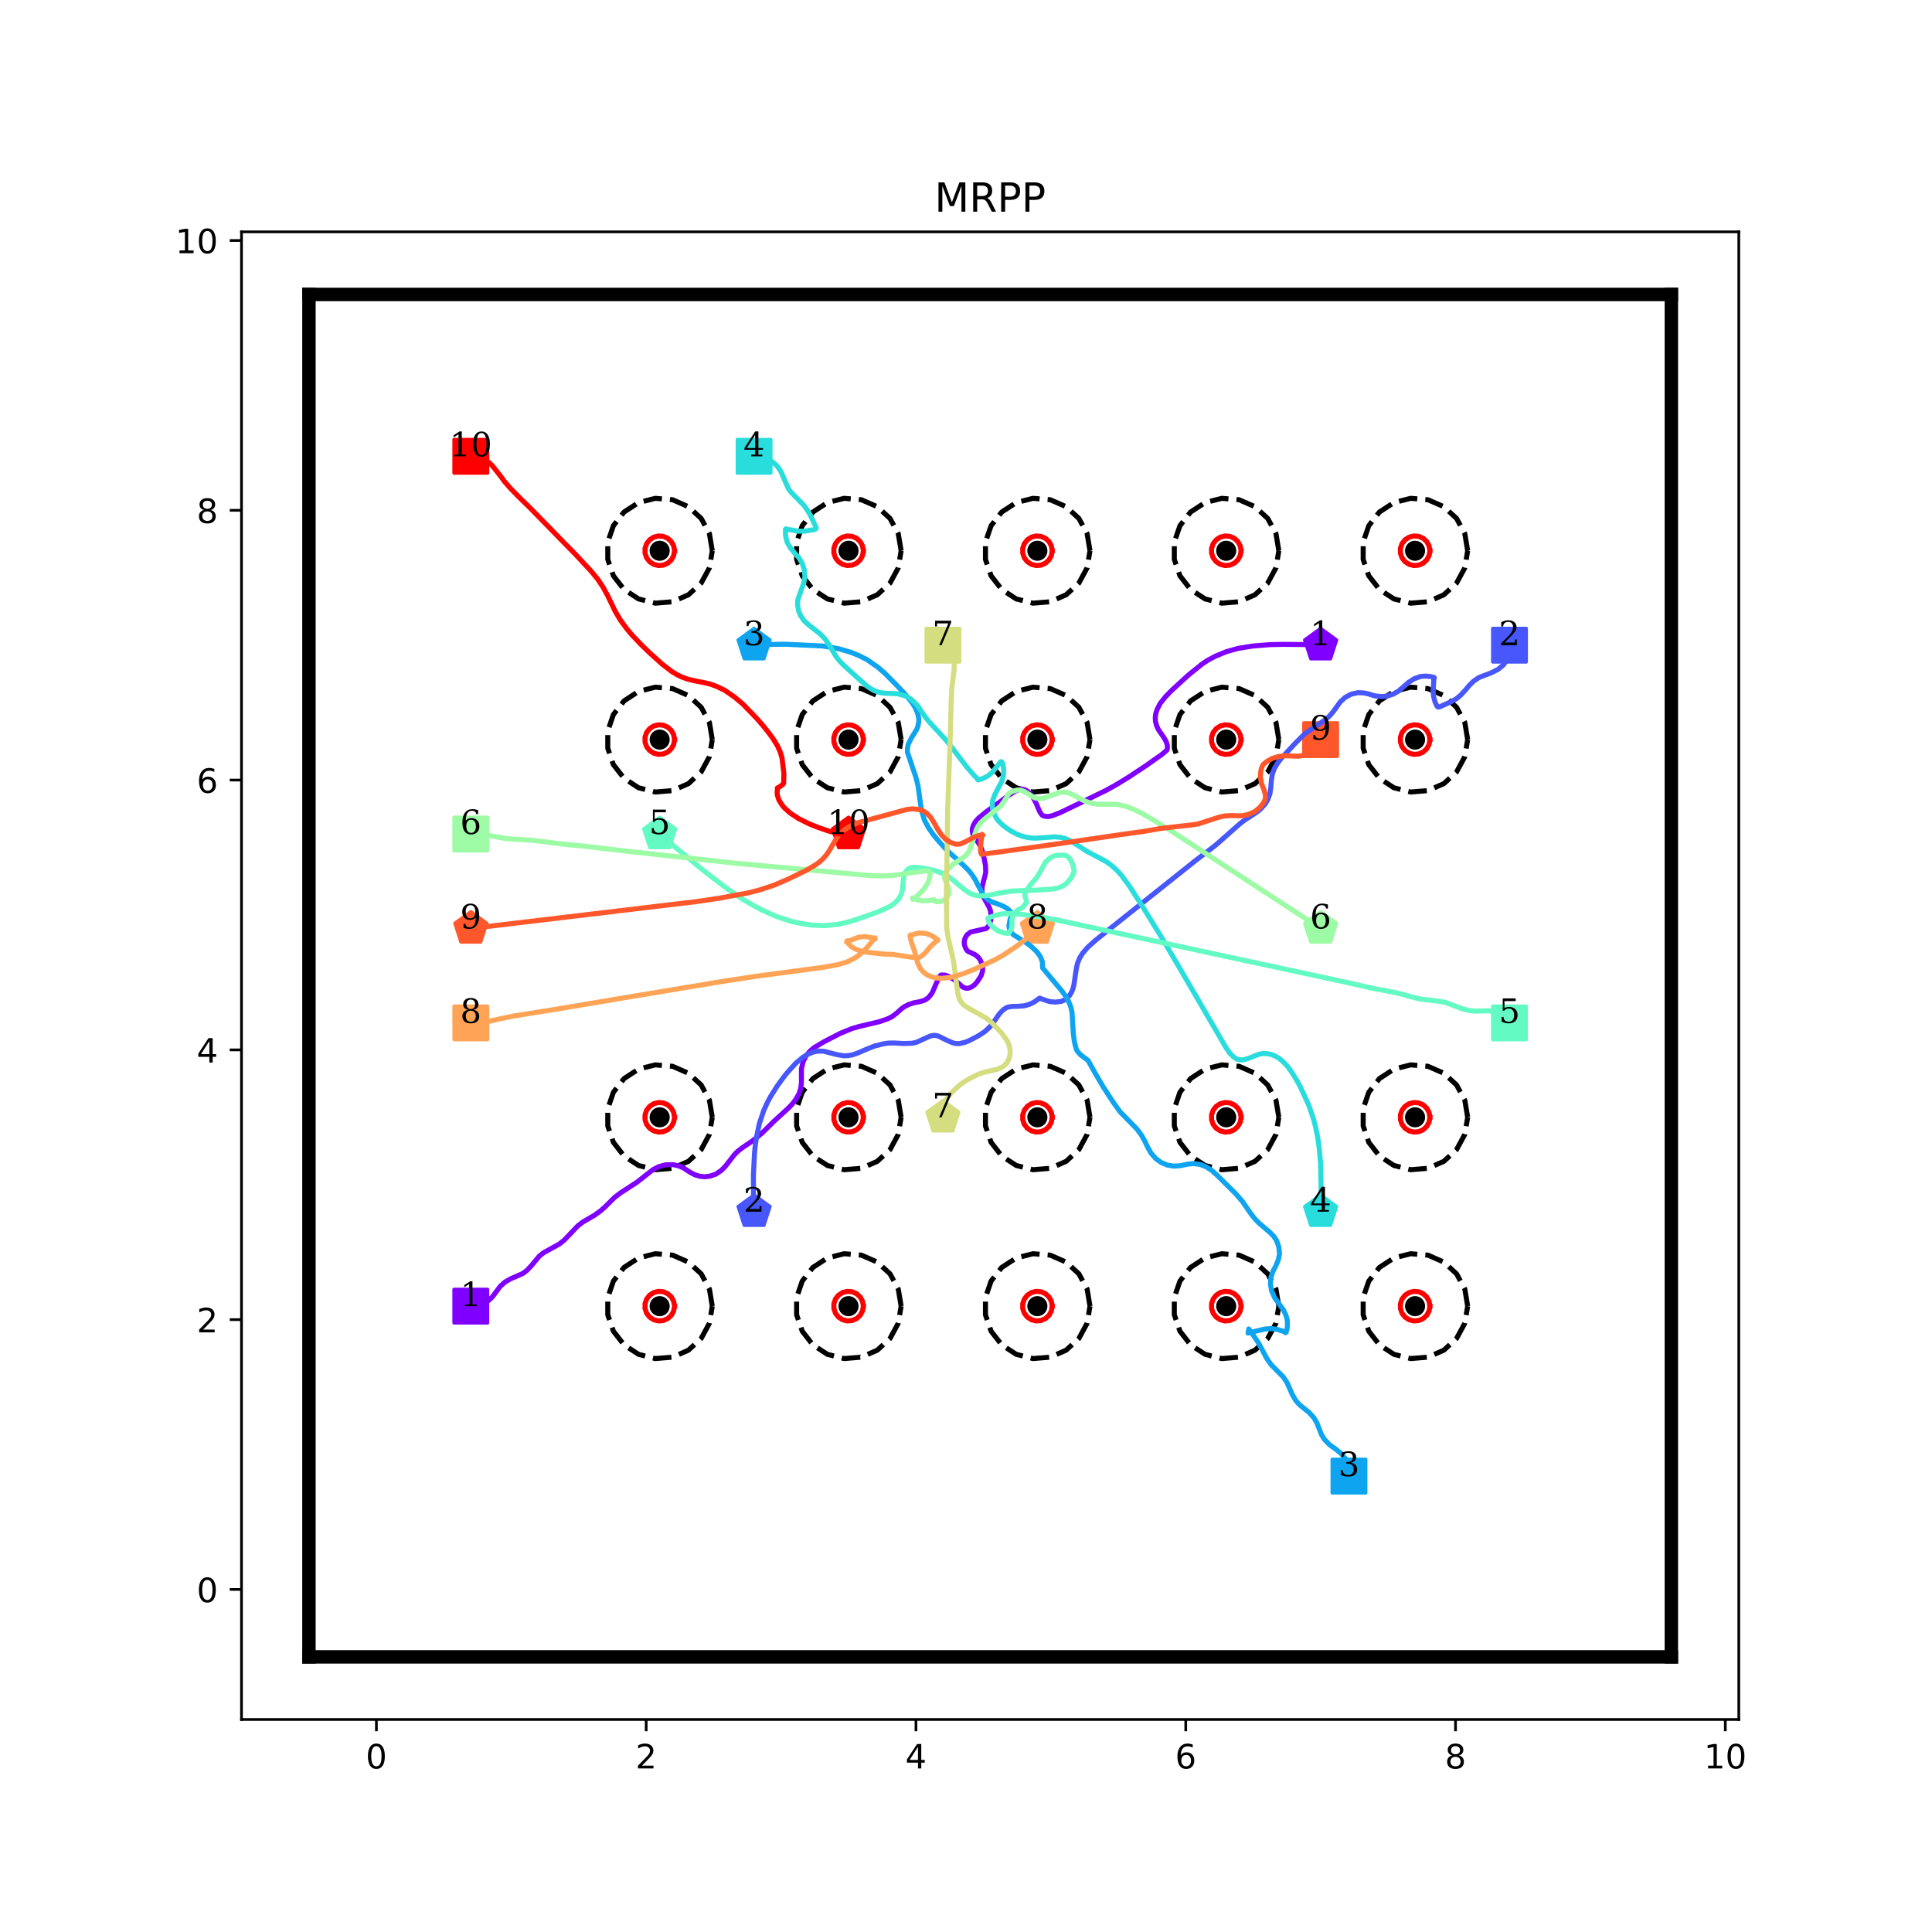 <?xml version="1.0" encoding="utf-8" standalone="no"?>
<!DOCTYPE svg PUBLIC "-//W3C//DTD SVG 1.1//EN"
  "http://www.w3.org/Graphics/SVG/1.1/DTD/svg11.dtd">
<!-- Created with matplotlib (http://matplotlib.org/) -->
<svg height="576pt" version="1.1" viewBox="0 0 576 576" width="576pt" xmlns="http://www.w3.org/2000/svg" xmlns:xlink="http://www.w3.org/1999/xlink">
 <defs>
  <style type="text/css">
*{stroke-linecap:butt;stroke-linejoin:round;}
  </style>
 </defs>
 <g id="figure_1">
  <g id="patch_1">
   <path d="M 0 576 
L 576 576 
L 576 0 
L 0 0 
z
" style="fill:#ffffff;"/>
  </g>
  <g id="axes_1">
   <g id="patch_2">
    <path d="M 72 512.64 
L 518.4 512.64 
L 518.4 69.12 
L 72 69.12 
z
" style="fill:#ffffff;"/>
   </g>
   <g id="matplotlib.axis_1">
    <g id="xtick_1">
     <g id="line2d_1">
      <defs>
       <path d="M 0 0 
L 0 3.5 
" id="mb126374e8e" style="stroke:#000000;stroke-width:0.8;"/>
      </defs>
      <g>
       <use style="stroke:#000000;stroke-width:0.8;" x="112.216" xlink:href="#mb126374e8e" y="512.64"/>
      </g>
     </g>
     <g id="text_1">
      <!-- 0 -->
      <defs>
       <path d="M 31.781 66.406 
Q 24.172 66.406 20.328 58.906 
Q 16.5 51.422 16.5 36.375 
Q 16.5 21.391 20.328 13.891 
Q 24.172 6.391 31.781 6.391 
Q 39.453 6.391 43.281 13.891 
Q 47.125 21.391 47.125 36.375 
Q 47.125 51.422 43.281 58.906 
Q 39.453 66.406 31.781 66.406 
z
M 31.781 74.219 
Q 44.047 74.219 50.516 64.516 
Q 56.984 54.828 56.984 36.375 
Q 56.984 17.969 50.516 8.266 
Q 44.047 -1.422 31.781 -1.422 
Q 19.531 -1.422 13.062 8.266 
Q 6.594 17.969 6.594 36.375 
Q 6.594 54.828 13.062 64.516 
Q 19.531 74.219 31.781 74.219 
z
" id="DejaVuSans-30"/>
      </defs>
      <g transform="translate(109.035 527.238)scale(0.1 -0.1)">
       <use xlink:href="#DejaVuSans-30"/>
      </g>
     </g>
    </g>
    <g id="xtick_2">
     <g id="line2d_2">
      <g>
       <use style="stroke:#000000;stroke-width:0.8;" x="192.649" xlink:href="#mb126374e8e" y="512.64"/>
      </g>
     </g>
     <g id="text_2">
      <!-- 2 -->
      <defs>
       <path d="M 19.188 8.297 
L 53.609 8.297 
L 53.609 0 
L 7.328 0 
L 7.328 8.297 
Q 12.938 14.109 22.625 23.891 
Q 32.328 33.688 34.812 36.531 
Q 39.547 41.844 41.422 45.531 
Q 43.312 49.219 43.312 52.781 
Q 43.312 58.594 39.234 62.25 
Q 35.156 65.922 28.609 65.922 
Q 23.969 65.922 18.812 64.312 
Q 13.672 62.703 7.812 59.422 
L 7.812 69.391 
Q 13.766 71.781 18.938 73 
Q 24.125 74.219 28.422 74.219 
Q 39.75 74.219 46.484 68.547 
Q 53.219 62.891 53.219 53.422 
Q 53.219 48.922 51.531 44.891 
Q 49.859 40.875 45.406 35.406 
Q 44.188 33.984 37.641 27.219 
Q 31.109 20.453 19.188 8.297 
z
" id="DejaVuSans-32"/>
      </defs>
      <g transform="translate(189.467 527.238)scale(0.1 -0.1)">
       <use xlink:href="#DejaVuSans-32"/>
      </g>
     </g>
    </g>
    <g id="xtick_3">
     <g id="line2d_3">
      <g>
       <use style="stroke:#000000;stroke-width:0.8;" x="273.081" xlink:href="#mb126374e8e" y="512.64"/>
      </g>
     </g>
     <g id="text_3">
      <!-- 4 -->
      <defs>
       <path d="M 37.797 64.312 
L 12.891 25.391 
L 37.797 25.391 
z
M 35.203 72.906 
L 47.609 72.906 
L 47.609 25.391 
L 58.016 25.391 
L 58.016 17.188 
L 47.609 17.188 
L 47.609 0 
L 37.797 0 
L 37.797 17.188 
L 4.891 17.188 
L 4.891 26.703 
z
" id="DejaVuSans-34"/>
      </defs>
      <g transform="translate(269.9 527.238)scale(0.1 -0.1)">
       <use xlink:href="#DejaVuSans-34"/>
      </g>
     </g>
    </g>
    <g id="xtick_4">
     <g id="line2d_4">
      <g>
       <use style="stroke:#000000;stroke-width:0.8;" x="353.514" xlink:href="#mb126374e8e" y="512.64"/>
      </g>
     </g>
     <g id="text_4">
      <!-- 6 -->
      <defs>
       <path d="M 33.016 40.375 
Q 26.375 40.375 22.484 35.828 
Q 18.609 31.297 18.609 23.391 
Q 18.609 15.531 22.484 10.953 
Q 26.375 6.391 33.016 6.391 
Q 39.656 6.391 43.531 10.953 
Q 47.406 15.531 47.406 23.391 
Q 47.406 31.297 43.531 35.828 
Q 39.656 40.375 33.016 40.375 
z
M 52.594 71.297 
L 52.594 62.312 
Q 48.875 64.062 45.094 64.984 
Q 41.312 65.922 37.594 65.922 
Q 27.828 65.922 22.672 59.328 
Q 17.531 52.734 16.797 39.406 
Q 19.672 43.656 24.016 45.922 
Q 28.375 48.188 33.594 48.188 
Q 44.578 48.188 50.953 41.516 
Q 57.328 34.859 57.328 23.391 
Q 57.328 12.156 50.688 5.359 
Q 44.047 -1.422 33.016 -1.422 
Q 20.359 -1.422 13.672 8.266 
Q 6.984 17.969 6.984 36.375 
Q 6.984 53.656 15.188 63.938 
Q 23.391 74.219 37.203 74.219 
Q 40.922 74.219 44.703 73.484 
Q 48.484 72.75 52.594 71.297 
z
" id="DejaVuSans-36"/>
      </defs>
      <g transform="translate(350.332 527.238)scale(0.1 -0.1)">
       <use xlink:href="#DejaVuSans-36"/>
      </g>
     </g>
    </g>
    <g id="xtick_5">
     <g id="line2d_5">
      <g>
       <use style="stroke:#000000;stroke-width:0.8;" x="433.946" xlink:href="#mb126374e8e" y="512.64"/>
      </g>
     </g>
     <g id="text_5">
      <!-- 8 -->
      <defs>
       <path d="M 31.781 34.625 
Q 24.75 34.625 20.719 30.859 
Q 16.703 27.094 16.703 20.516 
Q 16.703 13.922 20.719 10.156 
Q 24.75 6.391 31.781 6.391 
Q 38.812 6.391 42.859 10.172 
Q 46.922 13.969 46.922 20.516 
Q 46.922 27.094 42.891 30.859 
Q 38.875 34.625 31.781 34.625 
z
M 21.922 38.812 
Q 15.578 40.375 12.031 44.719 
Q 8.5 49.078 8.5 55.328 
Q 8.5 64.062 14.719 69.141 
Q 20.953 74.219 31.781 74.219 
Q 42.672 74.219 48.875 69.141 
Q 55.078 64.062 55.078 55.328 
Q 55.078 49.078 51.531 44.719 
Q 48 40.375 41.703 38.812 
Q 48.828 37.156 52.797 32.312 
Q 56.781 27.484 56.781 20.516 
Q 56.781 9.906 50.312 4.234 
Q 43.844 -1.422 31.781 -1.422 
Q 19.734 -1.422 13.25 4.234 
Q 6.781 9.906 6.781 20.516 
Q 6.781 27.484 10.781 32.312 
Q 14.797 37.156 21.922 38.812 
z
M 18.312 54.391 
Q 18.312 48.734 21.844 45.562 
Q 25.391 42.391 31.781 42.391 
Q 38.141 42.391 41.719 45.562 
Q 45.312 48.734 45.312 54.391 
Q 45.312 60.062 41.719 63.234 
Q 38.141 66.406 31.781 66.406 
Q 25.391 66.406 21.844 63.234 
Q 18.312 60.062 18.312 54.391 
z
" id="DejaVuSans-38"/>
      </defs>
      <g transform="translate(430.765 527.238)scale(0.1 -0.1)">
       <use xlink:href="#DejaVuSans-38"/>
      </g>
     </g>
    </g>
    <g id="xtick_6">
     <g id="line2d_6">
      <g>
       <use style="stroke:#000000;stroke-width:0.8;" x="514.378" xlink:href="#mb126374e8e" y="512.64"/>
      </g>
     </g>
     <g id="text_6">
      <!-- 10 -->
      <defs>
       <path d="M 12.406 8.297 
L 28.516 8.297 
L 28.516 63.922 
L 10.984 60.406 
L 10.984 69.391 
L 28.422 72.906 
L 38.281 72.906 
L 38.281 8.297 
L 54.391 8.297 
L 54.391 0 
L 12.406 0 
z
" id="DejaVuSans-31"/>
      </defs>
      <g transform="translate(508.016 527.238)scale(0.1 -0.1)">
       <use xlink:href="#DejaVuSans-31"/>
       <use x="63.623" xlink:href="#DejaVuSans-30"/>
      </g>
     </g>
    </g>
   </g>
   <g id="matplotlib.axis_2">
    <g id="ytick_1">
     <g id="line2d_7">
      <defs>
       <path d="M 0 0 
L -3.5 0 
" id="m597c43be53" style="stroke:#000000;stroke-width:0.8;"/>
      </defs>
      <g>
       <use style="stroke:#000000;stroke-width:0.8;" x="72" xlink:href="#m597c43be53" y="473.864"/>
      </g>
     </g>
     <g id="text_7">
      <!-- 0 -->
      <g transform="translate(58.638 477.663)scale(0.1 -0.1)">
       <use xlink:href="#DejaVuSans-30"/>
      </g>
     </g>
    </g>
    <g id="ytick_2">
     <g id="line2d_8">
      <g>
       <use style="stroke:#000000;stroke-width:0.8;" x="72" xlink:href="#m597c43be53" y="393.431"/>
      </g>
     </g>
     <g id="text_8">
      <!-- 2 -->
      <g transform="translate(58.638 397.231)scale(0.1 -0.1)">
       <use xlink:href="#DejaVuSans-32"/>
      </g>
     </g>
    </g>
    <g id="ytick_3">
     <g id="line2d_9">
      <g>
       <use style="stroke:#000000;stroke-width:0.8;" x="72" xlink:href="#m597c43be53" y="312.999"/>
      </g>
     </g>
     <g id="text_9">
      <!-- 4 -->
      <g transform="translate(58.638 316.798)scale(0.1 -0.1)">
       <use xlink:href="#DejaVuSans-34"/>
      </g>
     </g>
    </g>
    <g id="ytick_4">
     <g id="line2d_10">
      <g>
       <use style="stroke:#000000;stroke-width:0.8;" x="72" xlink:href="#m597c43be53" y="232.566"/>
      </g>
     </g>
     <g id="text_10">
      <!-- 6 -->
      <g transform="translate(58.638 236.366)scale(0.1 -0.1)">
       <use xlink:href="#DejaVuSans-36"/>
      </g>
     </g>
    </g>
    <g id="ytick_5">
     <g id="line2d_11">
      <g>
       <use style="stroke:#000000;stroke-width:0.8;" x="72" xlink:href="#m597c43be53" y="152.134"/>
      </g>
     </g>
     <g id="text_11">
      <!-- 8 -->
      <g transform="translate(58.638 155.933)scale(0.1 -0.1)">
       <use xlink:href="#DejaVuSans-38"/>
      </g>
     </g>
    </g>
    <g id="ytick_6">
     <g id="line2d_12">
      <g>
       <use style="stroke:#000000;stroke-width:0.8;" x="72" xlink:href="#m597c43be53" y="71.702"/>
      </g>
     </g>
     <g id="text_12">
      <!-- 10 -->
      <g transform="translate(52.275 75.501)scale(0.1 -0.1)">
       <use xlink:href="#DejaVuSans-31"/>
       <use x="63.623" xlink:href="#DejaVuSans-30"/>
      </g>
     </g>
    </g>
   </g>
   <g id="line2d_13">
    <path clip-path="url(#p3d4c7f7842)" d="M 140.368 389.41 
" style="fill:none;stroke:#1f77b4;stroke-linecap:square;stroke-width:1.5;"/>
    <defs>
     <path d="M -5 5 
L 5 5 
L 5 -5 
L -5 -5 
z
" id="m8b9442a173" style="stroke:#8000ff;stroke-linejoin:miter;"/>
    </defs>
    <g clip-path="url(#p3d4c7f7842)">
     <use style="fill:#8000ff;stroke:#8000ff;stroke-linejoin:miter;" x="140.368" xlink:href="#m8b9442a173" y="389.41"/>
    </g>
   </g>
   <g id="line2d_14">
    <path clip-path="url(#p3d4c7f7842)" d="M 393.73 192.35 
" style="fill:none;stroke:#ff7f0e;stroke-linecap:square;stroke-width:1.5;"/>
    <defs>
     <path d="M 0 -5 
L -4.755 -1.545 
L -2.939 4.045 
L 2.939 4.045 
L 4.755 -1.545 
z
" id="me7706a7d28" style="stroke:#8000ff;stroke-linejoin:miter;"/>
    </defs>
    <g clip-path="url(#p3d4c7f7842)">
     <use style="fill:#8000ff;stroke:#8000ff;stroke-linejoin:miter;" x="393.73" xlink:href="#me7706a7d28" y="192.35"/>
    </g>
   </g>
   <g id="line2d_15">
    <path clip-path="url(#p3d4c7f7842)" d="M 450.032 192.35 
" style="fill:none;stroke:#2ca02c;stroke-linecap:square;stroke-width:1.5;"/>
    <defs>
     <path d="M -5 5 
L 5 5 
L 5 -5 
L -5 -5 
z
" id="mc6d3058361" style="stroke:#4757fb;stroke-linejoin:miter;"/>
    </defs>
    <g clip-path="url(#p3d4c7f7842)">
     <use style="fill:#4757fb;stroke:#4757fb;stroke-linejoin:miter;" x="450.032" xlink:href="#mc6d3058361" y="192.35"/>
    </g>
   </g>
   <g id="line2d_16">
    <path clip-path="url(#p3d4c7f7842)" d="M 224.822 361.258 
" style="fill:none;stroke:#d62728;stroke-linecap:square;stroke-width:1.5;"/>
    <defs>
     <path d="M 0 -5 
L -4.755 -1.545 
L -2.939 4.045 
L 2.939 4.045 
L 4.755 -1.545 
z
" id="mc44192797b" style="stroke:#4757fb;stroke-linejoin:miter;"/>
    </defs>
    <g clip-path="url(#p3d4c7f7842)">
     <use style="fill:#4757fb;stroke:#4757fb;stroke-linejoin:miter;" x="224.822" xlink:href="#mc44192797b" y="361.258"/>
    </g>
   </g>
   <g id="line2d_17">
    <path clip-path="url(#p3d4c7f7842)" d="M 402.175 440.082 
" style="fill:none;stroke:#9467bd;stroke-linecap:square;stroke-width:1.5;"/>
    <defs>
     <path d="M -5 5 
L 5 5 
L 5 -5 
L -5 -5 
z
" id="m9e3860c478" style="stroke:#0ea4f0;stroke-linejoin:miter;"/>
    </defs>
    <g clip-path="url(#p3d4c7f7842)">
     <use style="fill:#0ea4f0;stroke:#0ea4f0;stroke-linejoin:miter;" x="402.175" xlink:href="#m9e3860c478" y="440.082"/>
    </g>
   </g>
   <g id="line2d_18">
    <path clip-path="url(#p3d4c7f7842)" d="M 224.822 192.35 
" style="fill:none;stroke:#8c564b;stroke-linecap:square;stroke-width:1.5;"/>
    <defs>
     <path d="M 0 -5 
L -4.755 -1.545 
L -2.939 4.045 
L 2.939 4.045 
L 4.755 -1.545 
z
" id="m2cbfa58861" style="stroke:#0ea4f0;stroke-linejoin:miter;"/>
    </defs>
    <g clip-path="url(#p3d4c7f7842)">
     <use style="fill:#0ea4f0;stroke:#0ea4f0;stroke-linejoin:miter;" x="224.822" xlink:href="#m2cbfa58861" y="192.35"/>
    </g>
   </g>
   <g id="line2d_19">
    <path clip-path="url(#p3d4c7f7842)" d="M 224.822 136.048 
" style="fill:none;stroke:#e377c2;stroke-linecap:square;stroke-width:1.5;"/>
    <defs>
     <path d="M -5 5 
L 5 5 
L 5 -5 
L -5 -5 
z
" id="m2e93f959ce" style="stroke:#2adddd;stroke-linejoin:miter;"/>
    </defs>
    <g clip-path="url(#p3d4c7f7842)">
     <use style="fill:#2adddd;stroke:#2adddd;stroke-linejoin:miter;" x="224.822" xlink:href="#m2e93f959ce" y="136.048"/>
    </g>
   </g>
   <g id="line2d_20">
    <path clip-path="url(#p3d4c7f7842)" d="M 393.73 361.258 
" style="fill:none;stroke:#7f7f7f;stroke-linecap:square;stroke-width:1.5;"/>
    <defs>
     <path d="M 0 -5 
L -4.755 -1.545 
L -2.939 4.045 
L 2.939 4.045 
L 4.755 -1.545 
z
" id="me8411952cf" style="stroke:#2adddd;stroke-linejoin:miter;"/>
    </defs>
    <g clip-path="url(#p3d4c7f7842)">
     <use style="fill:#2adddd;stroke:#2adddd;stroke-linejoin:miter;" x="393.73" xlink:href="#me8411952cf" y="361.258"/>
    </g>
   </g>
   <g id="line2d_21">
    <path clip-path="url(#p3d4c7f7842)" d="M 450.032 304.956 
" style="fill:none;stroke:#bcbd22;stroke-linecap:square;stroke-width:1.5;"/>
    <defs>
     <path d="M -5 5 
L 5 5 
L 5 -5 
L -5 -5 
z
" id="m5799effe3d" style="stroke:#63fbc3;stroke-linejoin:miter;"/>
    </defs>
    <g clip-path="url(#p3d4c7f7842)">
     <use style="fill:#63fbc3;stroke:#63fbc3;stroke-linejoin:miter;" x="450.032" xlink:href="#m5799effe3d" y="304.956"/>
    </g>
   </g>
   <g id="line2d_22">
    <path clip-path="url(#p3d4c7f7842)" d="M 196.67 248.653 
" style="fill:none;stroke:#17becf;stroke-linecap:square;stroke-width:1.5;"/>
    <defs>
     <path d="M 0 -5 
L -4.755 -1.545 
L -2.939 4.045 
L 2.939 4.045 
L 4.755 -1.545 
z
" id="m183da6f505" style="stroke:#63fbc3;stroke-linejoin:miter;"/>
    </defs>
    <g clip-path="url(#p3d4c7f7842)">
     <use style="fill:#63fbc3;stroke:#63fbc3;stroke-linejoin:miter;" x="196.67" xlink:href="#m183da6f505" y="248.653"/>
    </g>
   </g>
   <g id="line2d_23">
    <path clip-path="url(#p3d4c7f7842)" d="M 140.368 248.653 
" style="fill:none;stroke:#1f77b4;stroke-linecap:square;stroke-width:1.5;"/>
    <defs>
     <path d="M -5 5 
L 5 5 
L 5 -5 
L -5 -5 
z
" id="md6f23925ee" style="stroke:#9cfba4;stroke-linejoin:miter;"/>
    </defs>
    <g clip-path="url(#p3d4c7f7842)">
     <use style="fill:#9cfba4;stroke:#9cfba4;stroke-linejoin:miter;" x="140.368" xlink:href="#md6f23925ee" y="248.653"/>
    </g>
   </g>
   <g id="line2d_24">
    <path clip-path="url(#p3d4c7f7842)" d="M 393.73 276.804 
" style="fill:none;stroke:#ff7f0e;stroke-linecap:square;stroke-width:1.5;"/>
    <defs>
     <path d="M 0 -5 
L -4.755 -1.545 
L -2.939 4.045 
L 2.939 4.045 
L 4.755 -1.545 
z
" id="m12b25da0df" style="stroke:#9cfba4;stroke-linejoin:miter;"/>
    </defs>
    <g clip-path="url(#p3d4c7f7842)">
     <use style="fill:#9cfba4;stroke:#9cfba4;stroke-linejoin:miter;" x="393.73" xlink:href="#m12b25da0df" y="276.804"/>
    </g>
   </g>
   <g id="line2d_25">
    <path clip-path="url(#p3d4c7f7842)" d="M 281.124 192.35 
" style="fill:none;stroke:#2ca02c;stroke-linecap:square;stroke-width:1.5;"/>
    <defs>
     <path d="M -5 5 
L 5 5 
L 5 -5 
L -5 -5 
z
" id="m5cb987ab30" style="stroke:#d4dd80;stroke-linejoin:miter;"/>
    </defs>
    <g clip-path="url(#p3d4c7f7842)">
     <use style="fill:#d4dd80;stroke:#d4dd80;stroke-linejoin:miter;" x="281.124" xlink:href="#m5cb987ab30" y="192.35"/>
    </g>
   </g>
   <g id="line2d_26">
    <path clip-path="url(#p3d4c7f7842)" d="M 281.124 333.107 
" style="fill:none;stroke:#d62728;stroke-linecap:square;stroke-width:1.5;"/>
    <defs>
     <path d="M 0 -5 
L -4.755 -1.545 
L -2.939 4.045 
L 2.939 4.045 
L 4.755 -1.545 
z
" id="mb0cfd8cddc" style="stroke:#d4dd80;stroke-linejoin:miter;"/>
    </defs>
    <g clip-path="url(#p3d4c7f7842)">
     <use style="fill:#d4dd80;stroke:#d4dd80;stroke-linejoin:miter;" x="281.124" xlink:href="#mb0cfd8cddc" y="333.107"/>
    </g>
   </g>
   <g id="line2d_27">
    <path clip-path="url(#p3d4c7f7842)" d="M 140.368 304.956 
" style="fill:none;stroke:#9467bd;stroke-linecap:square;stroke-width:1.5;"/>
    <defs>
     <path d="M -5 5 
L 5 5 
L 5 -5 
L -5 -5 
z
" id="m9a39af4210" style="stroke:#ffa457;stroke-linejoin:miter;"/>
    </defs>
    <g clip-path="url(#p3d4c7f7842)">
     <use style="fill:#ffa457;stroke:#ffa457;stroke-linejoin:miter;" x="140.368" xlink:href="#m9a39af4210" y="304.956"/>
    </g>
   </g>
   <g id="line2d_28">
    <path clip-path="url(#p3d4c7f7842)" d="M 309.276 276.804 
" style="fill:none;stroke:#8c564b;stroke-linecap:square;stroke-width:1.5;"/>
    <defs>
     <path d="M 0 -5 
L -4.755 -1.545 
L -2.939 4.045 
L 2.939 4.045 
L 4.755 -1.545 
z
" id="m95715cd962" style="stroke:#ffa457;stroke-linejoin:miter;"/>
    </defs>
    <g clip-path="url(#p3d4c7f7842)">
     <use style="fill:#ffa457;stroke:#ffa457;stroke-linejoin:miter;" x="309.276" xlink:href="#m95715cd962" y="276.804"/>
    </g>
   </g>
   <g id="line2d_29">
    <path clip-path="url(#p3d4c7f7842)" d="M 393.73 220.502 
" style="fill:none;stroke:#e377c2;stroke-linecap:square;stroke-width:1.5;"/>
    <defs>
     <path d="M -5 5 
L 5 5 
L 5 -5 
L -5 -5 
z
" id="m4f28720a78" style="stroke:#ff572c;stroke-linejoin:miter;"/>
    </defs>
    <g clip-path="url(#p3d4c7f7842)">
     <use style="fill:#ff572c;stroke:#ff572c;stroke-linejoin:miter;" x="393.73" xlink:href="#m4f28720a78" y="220.502"/>
    </g>
   </g>
   <g id="line2d_30">
    <path clip-path="url(#p3d4c7f7842)" d="M 140.368 276.804 
" style="fill:none;stroke:#7f7f7f;stroke-linecap:square;stroke-width:1.5;"/>
    <defs>
     <path d="M 0 -5 
L -4.755 -1.545 
L -2.939 4.045 
L 2.939 4.045 
L 4.755 -1.545 
z
" id="m2414237a0a" style="stroke:#ff572c;stroke-linejoin:miter;"/>
    </defs>
    <g clip-path="url(#p3d4c7f7842)">
     <use style="fill:#ff572c;stroke:#ff572c;stroke-linejoin:miter;" x="140.368" xlink:href="#m2414237a0a" y="276.804"/>
    </g>
   </g>
   <g id="line2d_31">
    <path clip-path="url(#p3d4c7f7842)" d="M 140.368 136.048 
" style="fill:none;stroke:#bcbd22;stroke-linecap:square;stroke-width:1.5;"/>
    <defs>
     <path d="M -5 5 
L 5 5 
L 5 -5 
L -5 -5 
z
" id="m6c53b5b269" style="stroke:#ff0000;stroke-linejoin:miter;"/>
    </defs>
    <g clip-path="url(#p3d4c7f7842)">
     <use style="fill:#ff0000;stroke:#ff0000;stroke-linejoin:miter;" x="140.368" xlink:href="#m6c53b5b269" y="136.048"/>
    </g>
   </g>
   <g id="line2d_32">
    <path clip-path="url(#p3d4c7f7842)" d="M 252.973 248.653 
" style="fill:none;stroke:#17becf;stroke-linecap:square;stroke-width:1.5;"/>
    <defs>
     <path d="M 0 -5 
L -4.755 -1.545 
L -2.939 4.045 
L 2.939 4.045 
L 4.755 -1.545 
z
" id="m80e0b2c3b7" style="stroke:#ff0000;stroke-linejoin:miter;"/>
    </defs>
    <g clip-path="url(#p3d4c7f7842)">
     <use style="fill:#ff0000;stroke:#ff0000;stroke-linejoin:miter;" x="252.973" xlink:href="#m80e0b2c3b7" y="248.653"/>
    </g>
   </g>
   <g id="line2d_33">
    <defs>
     <path d="M 0 2.5 
C 0.663 2.5 1.299 2.237 1.768 1.768 
C 2.237 1.299 2.5 0.663 2.5 0 
C 2.5 -0.663 2.237 -1.299 1.768 -1.768 
C 1.299 -2.237 0.663 -2.5 0 -2.5 
C -0.663 -2.5 -1.299 -2.237 -1.768 -1.768 
C -2.237 -1.299 -2.5 -0.663 -2.5 0 
C -2.5 0.663 -2.237 1.299 -1.768 1.768 
C -1.299 2.237 -0.663 2.5 0 2.5 
z
" id="m5e8a3773c2" style="stroke:#000000;"/>
    </defs>
    <g clip-path="url(#p3d4c7f7842)">
     <use style="stroke:#000000;" x="196.67" xlink:href="#m5e8a3773c2" y="389.41"/>
     <use style="stroke:#000000;" x="196.67" xlink:href="#m5e8a3773c2" y="333.107"/>
     <use style="stroke:#000000;" x="252.973" xlink:href="#m5e8a3773c2" y="389.41"/>
     <use style="stroke:#000000;" x="252.973" xlink:href="#m5e8a3773c2" y="333.107"/>
     <use style="stroke:#000000;" x="309.276" xlink:href="#m5e8a3773c2" y="389.41"/>
     <use style="stroke:#000000;" x="309.276" xlink:href="#m5e8a3773c2" y="333.107"/>
     <use style="stroke:#000000;" x="365.578" xlink:href="#m5e8a3773c2" y="389.41"/>
     <use style="stroke:#000000;" x="365.578" xlink:href="#m5e8a3773c2" y="333.107"/>
     <use style="stroke:#000000;" x="421.881" xlink:href="#m5e8a3773c2" y="389.41"/>
     <use style="stroke:#000000;" x="421.881" xlink:href="#m5e8a3773c2" y="333.107"/>
     <use style="stroke:#000000;" x="196.67" xlink:href="#m5e8a3773c2" y="220.502"/>
     <use style="stroke:#000000;" x="196.67" xlink:href="#m5e8a3773c2" y="164.199"/>
     <use style="stroke:#000000;" x="252.973" xlink:href="#m5e8a3773c2" y="220.502"/>
     <use style="stroke:#000000;" x="252.973" xlink:href="#m5e8a3773c2" y="164.199"/>
     <use style="stroke:#000000;" x="309.276" xlink:href="#m5e8a3773c2" y="220.502"/>
     <use style="stroke:#000000;" x="309.276" xlink:href="#m5e8a3773c2" y="164.199"/>
     <use style="stroke:#000000;" x="365.578" xlink:href="#m5e8a3773c2" y="220.502"/>
     <use style="stroke:#000000;" x="365.578" xlink:href="#m5e8a3773c2" y="164.199"/>
     <use style="stroke:#000000;" x="421.881" xlink:href="#m5e8a3773c2" y="220.502"/>
     <use style="stroke:#000000;" x="421.881" xlink:href="#m5e8a3773c2" y="164.199"/>
    </g>
   </g>
   <g id="line2d_34">
    <path clip-path="url(#p3d4c7f7842)" d="M 212.355 389.41 
L 211.505 384.317 
L 209.047 379.776 
L 205.249 376.279 
L 200.521 374.205 
L 195.375 373.779 
L 190.37 375.046 
L 186.048 377.87 
L 182.876 381.945 
L 181.2 386.828 
L 181.2 391.991 
L 182.876 396.875 
L 186.048 400.949 
L 190.37 403.773 
L 195.375 405.04 
L 200.521 404.614 
L 205.249 402.54 
L 209.047 399.043 
L 211.505 394.502 
L 212.355 389.41 
" style="fill:none;stroke:#000000;stroke-dasharray:5.55,2.4;stroke-dashoffset:0;stroke-width:1.5;"/>
   </g>
   <g id="line2d_35">
    <path clip-path="url(#p3d4c7f7842)" d="M 201.094 389.41 
L 200.854 387.973 
L 200.161 386.693 
L 199.09 385.706 
L 197.756 385.121 
L 196.305 385.001 
L 194.893 385.359 
L 193.674 386.155 
L 192.78 387.304 
L 192.307 388.682 
L 192.307 390.138 
L 192.78 391.515 
L 193.674 392.664 
L 194.893 393.461 
L 196.305 393.818 
L 197.756 393.698 
L 199.09 393.113 
L 200.161 392.127 
L 200.854 390.846 
L 201.094 389.41 
" style="fill:none;stroke:#ff0000;stroke-linecap:square;stroke-width:1.5;"/>
   </g>
   <g id="line2d_36">
    <path clip-path="url(#p3d4c7f7842)" d="M 212.355 333.107 
L 211.505 328.014 
L 209.047 323.474 
L 205.249 319.977 
L 200.521 317.903 
L 195.375 317.476 
L 190.37 318.744 
L 186.048 321.568 
L 182.876 325.642 
L 181.2 330.525 
L 181.2 335.689 
L 182.876 340.572 
L 186.048 344.646 
L 190.37 347.47 
L 195.375 348.738 
L 200.521 348.311 
L 205.249 346.237 
L 209.047 342.741 
L 211.505 338.2 
L 212.355 333.107 
" style="fill:none;stroke:#000000;stroke-dasharray:5.55,2.4;stroke-dashoffset:0;stroke-width:1.5;"/>
   </g>
   <g id="line2d_37">
    <path clip-path="url(#p3d4c7f7842)" d="M 201.094 333.107 
L 200.854 331.671 
L 200.161 330.39 
L 199.09 329.404 
L 197.756 328.819 
L 196.305 328.698 
L 194.893 329.056 
L 193.674 329.852 
L 192.78 331.002 
L 192.307 332.379 
L 192.307 333.835 
L 192.78 335.213 
L 193.674 336.362 
L 194.893 337.158 
L 196.305 337.516 
L 197.756 337.395 
L 199.09 336.81 
L 200.161 335.824 
L 200.854 334.543 
L 201.094 333.107 
" style="fill:none;stroke:#ff0000;stroke-linecap:square;stroke-width:1.5;"/>
   </g>
   <g id="line2d_38">
    <path clip-path="url(#p3d4c7f7842)" d="M 268.657 389.41 
L 267.807 384.317 
L 265.35 379.776 
L 261.551 376.279 
L 256.823 374.205 
L 251.678 373.779 
L 246.673 375.046 
L 242.35 377.87 
L 239.179 381.945 
L 237.503 386.828 
L 237.503 391.991 
L 239.179 396.875 
L 242.35 400.949 
L 246.673 403.773 
L 251.678 405.04 
L 256.823 404.614 
L 261.551 402.54 
L 265.35 399.043 
L 267.807 394.502 
L 268.657 389.41 
" style="fill:none;stroke:#000000;stroke-dasharray:5.55,2.4;stroke-dashoffset:0;stroke-width:1.5;"/>
   </g>
   <g id="line2d_39">
    <path clip-path="url(#p3d4c7f7842)" d="M 257.397 389.41 
L 257.157 387.973 
L 256.464 386.693 
L 255.393 385.706 
L 254.059 385.121 
L 252.608 385.001 
L 251.196 385.359 
L 249.977 386.155 
L 249.082 387.304 
L 248.61 388.682 
L 248.61 390.138 
L 249.082 391.515 
L 249.977 392.664 
L 251.196 393.461 
L 252.608 393.818 
L 254.059 393.698 
L 255.393 393.113 
L 256.464 392.127 
L 257.157 390.846 
L 257.397 389.41 
" style="fill:none;stroke:#ff0000;stroke-linecap:square;stroke-width:1.5;"/>
   </g>
   <g id="line2d_40">
    <path clip-path="url(#p3d4c7f7842)" d="M 268.657 333.107 
L 267.807 328.014 
L 265.35 323.474 
L 261.551 319.977 
L 256.823 317.903 
L 251.678 317.476 
L 246.673 318.744 
L 242.35 321.568 
L 239.179 325.642 
L 237.503 330.525 
L 237.503 335.689 
L 239.179 340.572 
L 242.35 344.646 
L 246.673 347.47 
L 251.678 348.738 
L 256.823 348.311 
L 261.551 346.237 
L 265.35 342.741 
L 267.807 338.2 
L 268.657 333.107 
" style="fill:none;stroke:#000000;stroke-dasharray:5.55,2.4;stroke-dashoffset:0;stroke-width:1.5;"/>
   </g>
   <g id="line2d_41">
    <path clip-path="url(#p3d4c7f7842)" d="M 257.397 333.107 
L 257.157 331.671 
L 256.464 330.39 
L 255.393 329.404 
L 254.059 328.819 
L 252.608 328.698 
L 251.196 329.056 
L 249.977 329.852 
L 249.082 331.002 
L 248.61 332.379 
L 248.61 333.835 
L 249.082 335.213 
L 249.977 336.362 
L 251.196 337.158 
L 252.608 337.516 
L 254.059 337.395 
L 255.393 336.81 
L 256.464 335.824 
L 257.157 334.543 
L 257.397 333.107 
" style="fill:none;stroke:#ff0000;stroke-linecap:square;stroke-width:1.5;"/>
   </g>
   <g id="line2d_42">
    <path clip-path="url(#p3d4c7f7842)" d="M 324.96 389.41 
L 324.11 384.317 
L 321.653 379.776 
L 317.854 376.279 
L 313.126 374.205 
L 307.98 373.779 
L 302.975 375.046 
L 298.653 377.87 
L 295.482 381.945 
L 293.805 386.828 
L 293.805 391.991 
L 295.482 396.875 
L 298.653 400.949 
L 302.975 403.773 
L 307.98 405.04 
L 313.126 404.614 
L 317.854 402.54 
L 321.653 399.043 
L 324.11 394.502 
L 324.96 389.41 
" style="fill:none;stroke:#000000;stroke-dasharray:5.55,2.4;stroke-dashoffset:0;stroke-width:1.5;"/>
   </g>
   <g id="line2d_43">
    <path clip-path="url(#p3d4c7f7842)" d="M 313.699 389.41 
L 313.46 387.973 
L 312.767 386.693 
L 311.695 385.706 
L 310.362 385.121 
L 308.91 385.001 
L 307.499 385.359 
L 306.28 386.155 
L 305.385 387.304 
L 304.912 388.682 
L 304.912 390.138 
L 305.385 391.515 
L 306.28 392.664 
L 307.499 393.461 
L 308.91 393.818 
L 310.362 393.698 
L 311.695 393.113 
L 312.767 392.127 
L 313.46 390.846 
L 313.699 389.41 
" style="fill:none;stroke:#ff0000;stroke-linecap:square;stroke-width:1.5;"/>
   </g>
   <g id="line2d_44">
    <path clip-path="url(#p3d4c7f7842)" d="M 324.96 333.107 
L 324.11 328.014 
L 321.653 323.474 
L 317.854 319.977 
L 313.126 317.903 
L 307.98 317.476 
L 302.975 318.744 
L 298.653 321.568 
L 295.482 325.642 
L 293.805 330.525 
L 293.805 335.689 
L 295.482 340.572 
L 298.653 344.646 
L 302.975 347.47 
L 307.98 348.738 
L 313.126 348.311 
L 317.854 346.237 
L 321.653 342.741 
L 324.11 338.2 
L 324.96 333.107 
" style="fill:none;stroke:#000000;stroke-dasharray:5.55,2.4;stroke-dashoffset:0;stroke-width:1.5;"/>
   </g>
   <g id="line2d_45">
    <path clip-path="url(#p3d4c7f7842)" d="M 313.699 333.107 
L 313.46 331.671 
L 312.767 330.39 
L 311.695 329.404 
L 310.362 328.819 
L 308.91 328.698 
L 307.499 329.056 
L 306.28 329.852 
L 305.385 331.002 
L 304.912 332.379 
L 304.912 333.835 
L 305.385 335.213 
L 306.28 336.362 
L 307.499 337.158 
L 308.91 337.516 
L 310.362 337.395 
L 311.695 336.81 
L 312.767 335.824 
L 313.46 334.543 
L 313.699 333.107 
" style="fill:none;stroke:#ff0000;stroke-linecap:square;stroke-width:1.5;"/>
   </g>
   <g id="line2d_46">
    <path clip-path="url(#p3d4c7f7842)" d="M 381.263 389.41 
L 380.413 384.317 
L 377.956 379.776 
L 374.157 376.279 
L 369.429 374.205 
L 364.283 373.779 
L 359.278 375.046 
L 354.956 377.87 
L 351.784 381.945 
L 350.108 386.828 
L 350.108 391.991 
L 351.784 396.875 
L 354.956 400.949 
L 359.278 403.773 
L 364.283 405.04 
L 369.429 404.614 
L 374.157 402.54 
L 377.956 399.043 
L 380.413 394.502 
L 381.263 389.41 
" style="fill:none;stroke:#000000;stroke-dasharray:5.55,2.4;stroke-dashoffset:0;stroke-width:1.5;"/>
   </g>
   <g id="line2d_47">
    <path clip-path="url(#p3d4c7f7842)" d="M 370.002 389.41 
L 369.762 387.973 
L 369.069 386.693 
L 367.998 385.706 
L 366.664 385.121 
L 365.213 385.001 
L 363.801 385.359 
L 362.582 386.155 
L 361.688 387.304 
L 361.215 388.682 
L 361.215 390.138 
L 361.688 391.515 
L 362.582 392.664 
L 363.801 393.461 
L 365.213 393.818 
L 366.664 393.698 
L 367.998 393.113 
L 369.069 392.127 
L 369.762 390.846 
L 370.002 389.41 
" style="fill:none;stroke:#ff0000;stroke-linecap:square;stroke-width:1.5;"/>
   </g>
   <g id="line2d_48">
    <path clip-path="url(#p3d4c7f7842)" d="M 381.263 333.107 
L 380.413 328.014 
L 377.956 323.474 
L 374.157 319.977 
L 369.429 317.903 
L 364.283 317.476 
L 359.278 318.744 
L 354.956 321.568 
L 351.784 325.642 
L 350.108 330.525 
L 350.108 335.689 
L 351.784 340.572 
L 354.956 344.646 
L 359.278 347.47 
L 364.283 348.738 
L 369.429 348.311 
L 374.157 346.237 
L 377.956 342.741 
L 380.413 338.2 
L 381.263 333.107 
" style="fill:none;stroke:#000000;stroke-dasharray:5.55,2.4;stroke-dashoffset:0;stroke-width:1.5;"/>
   </g>
   <g id="line2d_49">
    <path clip-path="url(#p3d4c7f7842)" d="M 370.002 333.107 
L 369.762 331.671 
L 369.069 330.39 
L 367.998 329.404 
L 366.664 328.819 
L 365.213 328.698 
L 363.801 329.056 
L 362.582 329.852 
L 361.688 331.002 
L 361.215 332.379 
L 361.215 333.835 
L 361.688 335.213 
L 362.582 336.362 
L 363.801 337.158 
L 365.213 337.516 
L 366.664 337.395 
L 367.998 336.81 
L 369.069 335.824 
L 369.762 334.543 
L 370.002 333.107 
" style="fill:none;stroke:#ff0000;stroke-linecap:square;stroke-width:1.5;"/>
   </g>
   <g id="line2d_50">
    <path clip-path="url(#p3d4c7f7842)" d="M 437.565 389.41 
L 436.716 384.317 
L 434.258 379.776 
L 430.46 376.279 
L 425.731 374.205 
L 420.586 373.779 
L 415.581 375.046 
L 411.258 377.87 
L 408.087 381.945 
L 406.411 386.828 
L 406.411 391.991 
L 408.087 396.875 
L 411.258 400.949 
L 415.581 403.773 
L 420.586 405.04 
L 425.731 404.614 
L 430.46 402.54 
L 434.258 399.043 
L 436.716 394.502 
L 437.565 389.41 
" style="fill:none;stroke:#000000;stroke-dasharray:5.55,2.4;stroke-dashoffset:0;stroke-width:1.5;"/>
   </g>
   <g id="line2d_51">
    <path clip-path="url(#p3d4c7f7842)" d="M 426.305 389.41 
L 426.065 387.973 
L 425.372 386.693 
L 424.301 385.706 
L 422.967 385.121 
L 421.516 385.001 
L 420.104 385.359 
L 418.885 386.155 
L 417.99 387.304 
L 417.518 388.682 
L 417.518 390.138 
L 417.99 391.515 
L 418.885 392.664 
L 420.104 393.461 
L 421.516 393.818 
L 422.967 393.698 
L 424.301 393.113 
L 425.372 392.127 
L 426.065 390.846 
L 426.305 389.41 
" style="fill:none;stroke:#ff0000;stroke-linecap:square;stroke-width:1.5;"/>
   </g>
   <g id="line2d_52">
    <path clip-path="url(#p3d4c7f7842)" d="M 437.565 333.107 
L 436.716 328.014 
L 434.258 323.474 
L 430.46 319.977 
L 425.731 317.903 
L 420.586 317.476 
L 415.581 318.744 
L 411.258 321.568 
L 408.087 325.642 
L 406.411 330.525 
L 406.411 335.689 
L 408.087 340.572 
L 411.258 344.646 
L 415.581 347.47 
L 420.586 348.738 
L 425.731 348.311 
L 430.46 346.237 
L 434.258 342.741 
L 436.716 338.2 
L 437.565 333.107 
" style="fill:none;stroke:#000000;stroke-dasharray:5.55,2.4;stroke-dashoffset:0;stroke-width:1.5;"/>
   </g>
   <g id="line2d_53">
    <path clip-path="url(#p3d4c7f7842)" d="M 426.305 333.107 
L 426.065 331.671 
L 425.372 330.39 
L 424.301 329.404 
L 422.967 328.819 
L 421.516 328.698 
L 420.104 329.056 
L 418.885 329.852 
L 417.99 331.002 
L 417.518 332.379 
L 417.518 333.835 
L 417.99 335.213 
L 418.885 336.362 
L 420.104 337.158 
L 421.516 337.516 
L 422.967 337.395 
L 424.301 336.81 
L 425.372 335.824 
L 426.065 334.543 
L 426.305 333.107 
" style="fill:none;stroke:#ff0000;stroke-linecap:square;stroke-width:1.5;"/>
   </g>
   <g id="line2d_54">
    <path clip-path="url(#p3d4c7f7842)" d="M 212.355 220.502 
L 211.505 215.409 
L 209.047 210.868 
L 205.249 207.371 
L 200.521 205.297 
L 195.375 204.871 
L 190.37 206.138 
L 186.048 208.962 
L 182.876 213.037 
L 181.2 217.92 
L 181.2 223.083 
L 182.876 227.967 
L 186.048 232.041 
L 190.37 234.865 
L 195.375 236.132 
L 200.521 235.706 
L 205.249 233.632 
L 209.047 230.135 
L 211.505 225.594 
L 212.355 220.502 
" style="fill:none;stroke:#000000;stroke-dasharray:5.55,2.4;stroke-dashoffset:0;stroke-width:1.5;"/>
   </g>
   <g id="line2d_55">
    <path clip-path="url(#p3d4c7f7842)" d="M 201.094 220.502 
L 200.854 219.065 
L 200.161 217.784 
L 199.09 216.798 
L 197.756 216.213 
L 196.305 216.093 
L 194.893 216.45 
L 193.674 217.247 
L 192.78 218.396 
L 192.307 219.773 
L 192.307 221.23 
L 192.78 222.607 
L 193.674 223.756 
L 194.893 224.553 
L 196.305 224.91 
L 197.756 224.79 
L 199.09 224.205 
L 200.161 223.219 
L 200.854 221.938 
L 201.094 220.502 
" style="fill:none;stroke:#ff0000;stroke-linecap:square;stroke-width:1.5;"/>
   </g>
   <g id="line2d_56">
    <path clip-path="url(#p3d4c7f7842)" d="M 212.355 164.199 
L 211.505 159.106 
L 209.047 154.565 
L 205.249 151.069 
L 200.521 148.995 
L 195.375 148.568 
L 190.37 149.836 
L 186.048 152.66 
L 182.876 156.734 
L 181.2 161.617 
L 181.2 166.78 
L 182.876 171.664 
L 186.048 175.738 
L 190.37 178.562 
L 195.375 179.83 
L 200.521 179.403 
L 205.249 177.329 
L 209.047 173.832 
L 211.505 169.292 
L 212.355 164.199 
" style="fill:none;stroke:#000000;stroke-dasharray:5.55,2.4;stroke-dashoffset:0;stroke-width:1.5;"/>
   </g>
   <g id="line2d_57">
    <path clip-path="url(#p3d4c7f7842)" d="M 201.094 164.199 
L 200.854 162.763 
L 200.161 161.482 
L 199.09 160.495 
L 197.756 159.911 
L 196.305 159.79 
L 194.893 160.148 
L 193.674 160.944 
L 192.78 162.093 
L 192.307 163.471 
L 192.307 164.927 
L 192.78 166.304 
L 193.674 167.454 
L 194.893 168.25 
L 196.305 168.608 
L 197.756 168.487 
L 199.09 167.902 
L 200.161 166.916 
L 200.854 165.635 
L 201.094 164.199 
" style="fill:none;stroke:#ff0000;stroke-linecap:square;stroke-width:1.5;"/>
   </g>
   <g id="line2d_58">
    <path clip-path="url(#p3d4c7f7842)" d="M 268.657 220.502 
L 267.807 215.409 
L 265.35 210.868 
L 261.551 207.371 
L 256.823 205.297 
L 251.678 204.871 
L 246.673 206.138 
L 242.35 208.962 
L 239.179 213.037 
L 237.503 217.92 
L 237.503 223.083 
L 239.179 227.967 
L 242.35 232.041 
L 246.673 234.865 
L 251.678 236.132 
L 256.823 235.706 
L 261.551 233.632 
L 265.35 230.135 
L 267.807 225.594 
L 268.657 220.502 
" style="fill:none;stroke:#000000;stroke-dasharray:5.55,2.4;stroke-dashoffset:0;stroke-width:1.5;"/>
   </g>
   <g id="line2d_59">
    <path clip-path="url(#p3d4c7f7842)" d="M 257.397 220.502 
L 257.157 219.065 
L 256.464 217.784 
L 255.393 216.798 
L 254.059 216.213 
L 252.608 216.093 
L 251.196 216.45 
L 249.977 217.247 
L 249.082 218.396 
L 248.61 219.773 
L 248.61 221.23 
L 249.082 222.607 
L 249.977 223.756 
L 251.196 224.553 
L 252.608 224.91 
L 254.059 224.79 
L 255.393 224.205 
L 256.464 223.219 
L 257.157 221.938 
L 257.397 220.502 
" style="fill:none;stroke:#ff0000;stroke-linecap:square;stroke-width:1.5;"/>
   </g>
   <g id="line2d_60">
    <path clip-path="url(#p3d4c7f7842)" d="M 268.657 164.199 
L 267.807 159.106 
L 265.35 154.565 
L 261.551 151.069 
L 256.823 148.995 
L 251.678 148.568 
L 246.673 149.836 
L 242.35 152.66 
L 239.179 156.734 
L 237.503 161.617 
L 237.503 166.78 
L 239.179 171.664 
L 242.35 175.738 
L 246.673 178.562 
L 251.678 179.83 
L 256.823 179.403 
L 261.551 177.329 
L 265.35 173.832 
L 267.807 169.292 
L 268.657 164.199 
" style="fill:none;stroke:#000000;stroke-dasharray:5.55,2.4;stroke-dashoffset:0;stroke-width:1.5;"/>
   </g>
   <g id="line2d_61">
    <path clip-path="url(#p3d4c7f7842)" d="M 257.397 164.199 
L 257.157 162.763 
L 256.464 161.482 
L 255.393 160.495 
L 254.059 159.911 
L 252.608 159.79 
L 251.196 160.148 
L 249.977 160.944 
L 249.082 162.093 
L 248.61 163.471 
L 248.61 164.927 
L 249.082 166.304 
L 249.977 167.454 
L 251.196 168.25 
L 252.608 168.608 
L 254.059 168.487 
L 255.393 167.902 
L 256.464 166.916 
L 257.157 165.635 
L 257.397 164.199 
" style="fill:none;stroke:#ff0000;stroke-linecap:square;stroke-width:1.5;"/>
   </g>
   <g id="line2d_62">
    <path clip-path="url(#p3d4c7f7842)" d="M 324.96 220.502 
L 324.11 215.409 
L 321.653 210.868 
L 317.854 207.371 
L 313.126 205.297 
L 307.98 204.871 
L 302.975 206.138 
L 298.653 208.962 
L 295.482 213.037 
L 293.805 217.92 
L 293.805 223.083 
L 295.482 227.967 
L 298.653 232.041 
L 302.975 234.865 
L 307.98 236.132 
L 313.126 235.706 
L 317.854 233.632 
L 321.653 230.135 
L 324.11 225.594 
L 324.96 220.502 
" style="fill:none;stroke:#000000;stroke-dasharray:5.55,2.4;stroke-dashoffset:0;stroke-width:1.5;"/>
   </g>
   <g id="line2d_63">
    <path clip-path="url(#p3d4c7f7842)" d="M 313.699 220.502 
L 313.46 219.065 
L 312.767 217.784 
L 311.695 216.798 
L 310.362 216.213 
L 308.91 216.093 
L 307.499 216.45 
L 306.28 217.247 
L 305.385 218.396 
L 304.912 219.773 
L 304.912 221.23 
L 305.385 222.607 
L 306.28 223.756 
L 307.499 224.553 
L 308.91 224.91 
L 310.362 224.79 
L 311.695 224.205 
L 312.767 223.219 
L 313.46 221.938 
L 313.699 220.502 
" style="fill:none;stroke:#ff0000;stroke-linecap:square;stroke-width:1.5;"/>
   </g>
   <g id="line2d_64">
    <path clip-path="url(#p3d4c7f7842)" d="M 324.96 164.199 
L 324.11 159.106 
L 321.653 154.565 
L 317.854 151.069 
L 313.126 148.995 
L 307.98 148.568 
L 302.975 149.836 
L 298.653 152.66 
L 295.482 156.734 
L 293.805 161.617 
L 293.805 166.78 
L 295.482 171.664 
L 298.653 175.738 
L 302.975 178.562 
L 307.98 179.83 
L 313.126 179.403 
L 317.854 177.329 
L 321.653 173.832 
L 324.11 169.292 
L 324.96 164.199 
" style="fill:none;stroke:#000000;stroke-dasharray:5.55,2.4;stroke-dashoffset:0;stroke-width:1.5;"/>
   </g>
   <g id="line2d_65">
    <path clip-path="url(#p3d4c7f7842)" d="M 313.699 164.199 
L 313.46 162.763 
L 312.767 161.482 
L 311.695 160.495 
L 310.362 159.911 
L 308.91 159.79 
L 307.499 160.148 
L 306.28 160.944 
L 305.385 162.093 
L 304.912 163.471 
L 304.912 164.927 
L 305.385 166.304 
L 306.28 167.454 
L 307.499 168.25 
L 308.91 168.608 
L 310.362 168.487 
L 311.695 167.902 
L 312.767 166.916 
L 313.46 165.635 
L 313.699 164.199 
" style="fill:none;stroke:#ff0000;stroke-linecap:square;stroke-width:1.5;"/>
   </g>
   <g id="line2d_66">
    <path clip-path="url(#p3d4c7f7842)" d="M 381.263 220.502 
L 380.413 215.409 
L 377.956 210.868 
L 374.157 207.371 
L 369.429 205.297 
L 364.283 204.871 
L 359.278 206.138 
L 354.956 208.962 
L 351.784 213.037 
L 350.108 217.92 
L 350.108 223.083 
L 351.784 227.967 
L 354.956 232.041 
L 359.278 234.865 
L 364.283 236.132 
L 369.429 235.706 
L 374.157 233.632 
L 377.956 230.135 
L 380.413 225.594 
L 381.263 220.502 
" style="fill:none;stroke:#000000;stroke-dasharray:5.55,2.4;stroke-dashoffset:0;stroke-width:1.5;"/>
   </g>
   <g id="line2d_67">
    <path clip-path="url(#p3d4c7f7842)" d="M 370.002 220.502 
L 369.762 219.065 
L 369.069 217.784 
L 367.998 216.798 
L 366.664 216.213 
L 365.213 216.093 
L 363.801 216.45 
L 362.582 217.247 
L 361.688 218.396 
L 361.215 219.773 
L 361.215 221.23 
L 361.688 222.607 
L 362.582 223.756 
L 363.801 224.553 
L 365.213 224.91 
L 366.664 224.79 
L 367.998 224.205 
L 369.069 223.219 
L 369.762 221.938 
L 370.002 220.502 
" style="fill:none;stroke:#ff0000;stroke-linecap:square;stroke-width:1.5;"/>
   </g>
   <g id="line2d_68">
    <path clip-path="url(#p3d4c7f7842)" d="M 381.263 164.199 
L 380.413 159.106 
L 377.956 154.565 
L 374.157 151.069 
L 369.429 148.995 
L 364.283 148.568 
L 359.278 149.836 
L 354.956 152.66 
L 351.784 156.734 
L 350.108 161.617 
L 350.108 166.78 
L 351.784 171.664 
L 354.956 175.738 
L 359.278 178.562 
L 364.283 179.83 
L 369.429 179.403 
L 374.157 177.329 
L 377.956 173.832 
L 380.413 169.292 
L 381.263 164.199 
" style="fill:none;stroke:#000000;stroke-dasharray:5.55,2.4;stroke-dashoffset:0;stroke-width:1.5;"/>
   </g>
   <g id="line2d_69">
    <path clip-path="url(#p3d4c7f7842)" d="M 370.002 164.199 
L 369.762 162.763 
L 369.069 161.482 
L 367.998 160.495 
L 366.664 159.911 
L 365.213 159.79 
L 363.801 160.148 
L 362.582 160.944 
L 361.688 162.093 
L 361.215 163.471 
L 361.215 164.927 
L 361.688 166.304 
L 362.582 167.454 
L 363.801 168.25 
L 365.213 168.608 
L 366.664 168.487 
L 367.998 167.902 
L 369.069 166.916 
L 369.762 165.635 
L 370.002 164.199 
" style="fill:none;stroke:#ff0000;stroke-linecap:square;stroke-width:1.5;"/>
   </g>
   <g id="line2d_70">
    <path clip-path="url(#p3d4c7f7842)" d="M 437.565 220.502 
L 436.716 215.409 
L 434.258 210.868 
L 430.46 207.371 
L 425.731 205.297 
L 420.586 204.871 
L 415.581 206.138 
L 411.258 208.962 
L 408.087 213.037 
L 406.411 217.92 
L 406.411 223.083 
L 408.087 227.967 
L 411.258 232.041 
L 415.581 234.865 
L 420.586 236.132 
L 425.731 235.706 
L 430.46 233.632 
L 434.258 230.135 
L 436.716 225.594 
L 437.565 220.502 
" style="fill:none;stroke:#000000;stroke-dasharray:5.55,2.4;stroke-dashoffset:0;stroke-width:1.5;"/>
   </g>
   <g id="line2d_71">
    <path clip-path="url(#p3d4c7f7842)" d="M 426.305 220.502 
L 426.065 219.065 
L 425.372 217.784 
L 424.301 216.798 
L 422.967 216.213 
L 421.516 216.093 
L 420.104 216.45 
L 418.885 217.247 
L 417.99 218.396 
L 417.518 219.773 
L 417.518 221.23 
L 417.99 222.607 
L 418.885 223.756 
L 420.104 224.553 
L 421.516 224.91 
L 422.967 224.79 
L 424.301 224.205 
L 425.372 223.219 
L 426.065 221.938 
L 426.305 220.502 
" style="fill:none;stroke:#ff0000;stroke-linecap:square;stroke-width:1.5;"/>
   </g>
   <g id="line2d_72">
    <path clip-path="url(#p3d4c7f7842)" d="M 437.565 164.199 
L 436.716 159.106 
L 434.258 154.565 
L 430.46 151.069 
L 425.731 148.995 
L 420.586 148.568 
L 415.581 149.836 
L 411.258 152.66 
L 408.087 156.734 
L 406.411 161.617 
L 406.411 166.78 
L 408.087 171.664 
L 411.258 175.738 
L 415.581 178.562 
L 420.586 179.83 
L 425.731 179.403 
L 430.46 177.329 
L 434.258 173.832 
L 436.716 169.292 
L 437.565 164.199 
" style="fill:none;stroke:#000000;stroke-dasharray:5.55,2.4;stroke-dashoffset:0;stroke-width:1.5;"/>
   </g>
   <g id="line2d_73">
    <path clip-path="url(#p3d4c7f7842)" d="M 426.305 164.199 
L 426.065 162.763 
L 425.372 161.482 
L 424.301 160.495 
L 422.967 159.911 
L 421.516 159.79 
L 420.104 160.148 
L 418.885 160.944 
L 417.99 162.093 
L 417.518 163.471 
L 417.518 164.927 
L 417.99 166.304 
L 418.885 167.454 
L 420.104 168.25 
L 421.516 168.608 
L 422.967 168.487 
L 424.301 167.902 
L 425.372 166.916 
L 426.065 165.635 
L 426.305 164.199 
" style="fill:none;stroke:#ff0000;stroke-linecap:square;stroke-width:1.5;"/>
   </g>
   <g id="line2d_74">
    <path clip-path="url(#p3d4c7f7842)" d="M 92.108 493.972 
L 92.108 87.788 
" style="fill:none;stroke:#000000;stroke-linecap:square;stroke-width:4;"/>
   </g>
   <g id="line2d_75">
    <path clip-path="url(#p3d4c7f7842)" d="M 92.108 87.788 
L 498.292 87.788 
" style="fill:none;stroke:#000000;stroke-linecap:square;stroke-width:4;"/>
   </g>
   <g id="line2d_76">
    <path clip-path="url(#p3d4c7f7842)" d="M 498.292 87.788 
L 498.292 493.972 
" style="fill:none;stroke:#000000;stroke-linecap:square;stroke-width:4;"/>
   </g>
   <g id="line2d_77">
    <path clip-path="url(#p3d4c7f7842)" d="M 498.292 493.972 
L 92.108 493.972 
" style="fill:none;stroke:#000000;stroke-linecap:square;stroke-width:4;"/>
   </g>
   <g id="line2d_78">
    <path clip-path="url(#p3d4c7f7842)" d="M 140.368 389.41 
L 140.931 389.41 
L 142.298 389.249 
L 144.228 388.605 
L 145.757 387.64 
L 146.842 386.595 
L 149.135 383.498 
L 150.582 382.211 
L 152.272 381.246 
L 155.851 379.677 
L 157.098 378.752 
L 158.384 377.385 
L 160.797 374.49 
L 162.125 373.444 
L 166.79 370.87 
L 168.197 369.744 
L 172.259 365.481 
L 173.787 364.315 
L 177.246 362.304 
L 178.975 361.057 
L 180.342 359.851 
L 183.238 356.995 
L 184.967 355.668 
L 189.914 352.451 
L 194.579 348.791 
L 196.308 347.866 
L 198.44 347.263 
L 200.692 347.223 
L 202.341 347.585 
L 203.869 348.269 
L 205.638 349.435 
L 207.126 350.239 
L 208.614 350.682 
L 210.143 350.842 
L 211.671 350.641 
L 213.36 350.078 
L 215.049 348.952 
L 216.296 347.665 
L 218.99 344.207 
L 219.955 343.242 
L 221.242 342.236 
L 224.379 340.105 
L 227.235 337.772 
L 230.854 334.193 
L 234.996 330.413 
L 236.122 329.246 
L 237.248 327.798 
L 238.254 325.989 
L 238.777 324.259 
L 238.938 322.731 
L 238.938 318.629 
L 239.46 316.458 
L 240.345 314.728 
L 241.431 313.441 
L 242.678 312.355 
L 245.734 310.546 
L 250.48 308.093 
L 254.019 306.645 
L 256.11 306.042 
L 262.062 304.634 
L 264.515 303.789 
L 265.882 303.146 
L 267.33 302.06 
L 268.778 300.733 
L 269.622 300.13 
L 270.95 299.446 
L 272.478 298.963 
L 274.006 298.682 
L 275.333 298.32 
L 276.017 297.998 
L 276.861 297.355 
L 277.907 296.028 
L 279.033 293.414 
L 279.958 291.363 
L 280.481 290.719 
L 280.722 290.679 
L 281.526 290.679 
L 282.773 291.041 
L 284.583 292.167 
L 285.669 293.052 
L 286.956 294.218 
L 287.8 294.58 
L 288.243 294.66 
L 288.806 294.58 
L 289.65 294.258 
L 290.535 293.615 
L 291.379 292.65 
L 292.546 290.8 
L 292.948 289.513 
L 292.988 288.507 
L 292.666 287.18 
L 292.184 286.094 
L 291.54 285.29 
L 290.615 284.566 
L 288.524 283.601 
L 288.283 283.319 
L 287.84 282.595 
L 287.559 281.751 
L 287.478 280.826 
L 287.639 279.901 
L 287.881 279.378 
L 288.323 278.694 
L 289.208 277.971 
L 289.489 277.85 
L 293.953 276.845 
L 294.637 276.201 
L 294.999 275.558 
L 295.361 274.432 
L 295.522 273.024 
L 295.28 271.536 
L 294.878 270.41 
L 292.948 266.951 
L 292.787 266.268 
L 292.787 264.579 
L 293.229 262.688 
L 293.752 260.758 
L 293.873 260.034 
L 293.833 258.144 
L 293.069 254.243 
L 292.304 252.272 
L 291.581 251.146 
L 290.294 249.256 
L 289.972 248.452 
L 289.851 247.768 
L 289.891 247.044 
L 290.173 246.119 
L 290.816 244.953 
L 291.701 243.948 
L 294.195 241.897 
L 298.498 238.8 
L 300.83 237.03 
L 302.761 235.824 
L 304.088 235.341 
L 304.691 235.261 
L 305.334 235.382 
L 305.938 235.623 
L 306.782 236.226 
L 307.868 237.513 
L 308.793 239.242 
L 310.04 242.138 
L 310.683 243.023 
L 311.166 243.264 
L 311.89 243.425 
L 312.654 243.425 
L 313.74 243.184 
L 316.112 242.259 
L 323.754 238.559 
L 329.706 235.663 
L 332.682 234.014 
L 336.381 231.762 
L 341.73 228.223 
L 344.666 226.132 
L 346.355 224.966 
L 347.883 223.638 
L 348.004 223.397 
L 348.044 222.593 
L 348.004 222.11 
L 347.642 221.024 
L 346.998 219.898 
L 345.39 217.566 
L 344.827 216.359 
L 344.505 215.193 
L 344.425 214.067 
L 344.545 212.901 
L 344.907 211.654 
L 345.832 209.804 
L 347.481 207.713 
L 349.452 205.702 
L 354.197 201.359 
L 358.259 198.061 
L 359.988 196.895 
L 362.482 195.568 
L 365.659 194.281 
L 369.077 193.315 
L 373.541 192.592 
L 378.608 192.189 
L 382.63 192.109 
L 391.92 192.189 
L 391.92 192.189 
" style="fill:none;stroke:#8000ff;stroke-linecap:square;stroke-width:1.5;"/>
   </g>
   <g id="line2d_79">
    <path clip-path="url(#p3d4c7f7842)" d="M 450.032 192.35 
L 450.234 192.431 
L 450.394 192.632 
L 450.394 193.275 
L 450.153 194.643 
L 449.309 196.734 
L 448.142 198.302 
L 446.654 199.549 
L 444.684 200.554 
L 440.903 202.002 
L 439.415 203.008 
L 438.088 204.294 
L 436.922 205.702 
L 435.434 207.311 
L 434.147 208.356 
L 432.659 209.201 
L 429.04 210.81 
L 428.758 210.81 
L 428.637 210.729 
L 428.396 210.488 
L 427.833 209.281 
L 427.431 207.753 
L 427.27 206.064 
L 427.511 201.922 
L 427.632 202.123 
L 427.35 201.962 
L 426.586 201.721 
L 425.058 201.56 
L 423.53 201.68 
L 421.6 202.364 
L 419.87 203.49 
L 417.095 205.943 
L 415.366 206.949 
L 413.476 207.552 
L 411.827 207.673 
L 409.897 207.472 
L 408.087 206.909 
L 406.639 206.587 
L 404.87 206.506 
L 402.859 206.949 
L 401.049 207.914 
L 399.561 209.281 
L 397.55 212.096 
L 396.263 213.584 
L 394.976 214.67 
L 388.984 218.772 
L 386.169 221.587 
L 381.987 226.092 
L 380.861 227.539 
L 379.936 229.108 
L 379.332 230.797 
L 379.051 232.607 
L 378.89 234.698 
L 378.608 236.669 
L 377.925 238.478 
L 377.201 239.685 
L 375.713 241.334 
L 374.386 242.339 
L 371.048 244.511 
L 369.6 245.637 
L 362.361 252.031 
L 356.409 256.576 
L 348.647 262.769 
L 334.612 273.949 
L 326.649 280.303 
L 324.276 282.435 
L 322.668 284.325 
L 321.863 285.652 
L 321.3 287.059 
L 320.938 288.467 
L 320.134 293.856 
L 319.812 295.022 
L 319.37 295.987 
L 318.847 296.832 
L 318.043 297.677 
L 317.359 298.159 
L 316.354 298.561 
L 314.544 298.762 
L 312.895 298.602 
L 309.879 297.596 
L 310.04 297.596 
L 309.758 297.717 
L 308.31 298.762 
L 306.943 299.406 
L 305.455 299.848 
L 303.605 300.009 
L 301.795 300.049 
L 300.669 300.21 
L 299.986 300.451 
L 299.101 301.055 
L 297.935 302.261 
L 295.884 305.237 
L 295.039 306.243 
L 293.632 307.53 
L 291.822 308.736 
L 289.087 310.184 
L 287.72 310.747 
L 286.151 311.109 
L 285.427 311.149 
L 284.704 311.069 
L 283.939 310.867 
L 282.371 310.184 
L 279.677 308.857 
L 278.591 308.656 
L 277.264 308.897 
L 275.615 309.661 
L 273.121 310.787 
L 271.915 311.028 
L 269.421 311.109 
L 266.486 310.948 
L 264.797 310.988 
L 263.429 311.189 
L 260.815 311.833 
L 258.563 312.717 
L 255.869 313.884 
L 254.179 314.487 
L 252.812 314.728 
L 251.565 314.768 
L 249.635 314.447 
L 245.533 313.401 
L 244.125 313.361 
L 243.04 313.522 
L 242.155 313.763 
L 240.908 314.286 
L 239.38 315.211 
L 237.289 316.94 
L 234.634 319.876 
L 233.347 321.525 
L 231.739 323.737 
L 229.768 326.874 
L 228.803 328.643 
L 227.677 331.136 
L 226.39 334.997 
L 225.505 339.22 
L 225.103 342.075 
L 224.942 343.885 
L 224.621 350.32 
L 224.661 359.811 
L 224.661 359.811 
" style="fill:none;stroke:#4757fb;stroke-linecap:square;stroke-width:1.5;"/>
   </g>
   <g id="line2d_80">
    <path clip-path="url(#p3d4c7f7842)" d="M 402.175 440.082 
L 401.974 440.163 
L 401.894 440.203 
L 402.014 440.002 
L 402.215 439.197 
L 402.175 437.629 
L 401.773 436.221 
L 401.089 434.854 
L 399.762 433.286 
L 398.113 431.958 
L 396.464 430.792 
L 394.856 429.143 
L 393.971 427.696 
L 392.604 424.197 
L 391.679 422.628 
L 390.311 421.14 
L 387.335 418.727 
L 386.25 417.44 
L 385.284 415.751 
L 383.676 412.132 
L 382.509 410.443 
L 378.97 406.864 
L 377.724 405.094 
L 375.19 400.349 
L 373.541 397.936 
L 372.294 396.206 
L 372.093 397.453 
L 372.214 397.373 
L 373.099 397.171 
L 377.04 396.246 
L 378.97 396.086 
L 380.901 396.367 
L 383.475 397.212 
L 383.354 397.252 
L 383.193 397.332 
L 383.635 396.528 
L 383.837 395.482 
L 383.796 393.632 
L 383.394 392.144 
L 382.63 390.536 
L 379.976 386.836 
L 379.091 384.785 
L 378.769 382.895 
L 378.89 380.924 
L 379.493 379.034 
L 380.378 377.385 
L 381.142 375.535 
L 381.464 373.806 
L 381.263 371.755 
L 380.579 369.824 
L 379.734 368.578 
L 378.649 367.452 
L 375.391 364.677 
L 374.064 363.309 
L 372.737 361.58 
L 370.445 358.242 
L 368.394 355.869 
L 362.884 350.4 
L 361.315 348.992 
L 359.586 347.866 
L 357.897 347.183 
L 355.886 346.901 
L 354.157 347.062 
L 351.865 347.545 
L 349.934 347.665 
L 348.004 347.344 
L 346.194 346.579 
L 344.626 345.453 
L 343.138 343.764 
L 342.092 341.874 
L 341.288 340.185 
L 340.242 338.335 
L 338.995 336.646 
L 333.928 331.458 
L 331.877 328.603 
L 328.941 324.099 
L 326.488 319.916 
L 324.357 316.096 
L 324.437 316.176 
L 322.064 314.406 
L 321.139 313.321 
L 320.858 312.758 
L 320.295 310.546 
L 319.973 307.932 
L 319.611 301.899 
L 319.249 300.21 
L 318.566 298.521 
L 317.681 296.953 
L 316.595 295.465 
L 310.844 288.588 
L 310.764 286.738 
L 310.241 285.33 
L 309.235 283.882 
L 307.747 282.435 
L 306.501 281.429 
L 304.691 280.303 
L 302.117 278.654 
L 301.434 277.93 
L 301.112 277.448 
L 300.911 276.804 
L 300.79 275.96 
L 301.072 274.391 
L 301.554 272.662 
L 301.474 272.26 
L 301.112 271.657 
L 300.388 270.893 
L 299.181 270.209 
L 297.935 269.686 
L 295.482 268.801 
L 294.597 268.278 
L 293.873 267.635 
L 293.028 266.549 
L 291.42 263.613 
L 290.857 262.447 
L 289.891 260.919 
L 288.926 259.672 
L 287.438 258.144 
L 282.25 253.439 
L 280.199 251.187 
L 278.309 248.934 
L 276.902 246.883 
L 275.856 244.993 
L 275.494 244.189 
L 274.931 242.299 
L 274.529 240.328 
L 273.684 234.215 
L 273.041 231.682 
L 270.547 224.322 
L 270.547 223.156 
L 270.789 221.869 
L 271.714 220.019 
L 273.282 217.485 
L 273.644 216.56 
L 273.926 215.153 
L 273.885 214.067 
L 273.604 212.74 
L 272.92 211.091 
L 271.955 209.523 
L 269.622 206.707 
L 267.25 204.214 
L 263.831 200.755 
L 261.861 199.026 
L 258.603 196.734 
L 256.07 195.447 
L 253.697 194.482 
L 250.278 193.476 
L 248.227 193.074 
L 245.171 192.592 
L 234.152 192.069 
L 226.511 192.149 
L 226.511 192.149 
" style="fill:none;stroke:#0ea4f0;stroke-linecap:square;stroke-width:1.5;"/>
   </g>
   <g id="line2d_81">
    <path clip-path="url(#p3d4c7f7842)" d="M 224.822 136.048 
L 225.586 136.048 
L 227.114 136.249 
L 228.723 136.771 
L 230.412 137.777 
L 231.658 138.903 
L 232.784 140.512 
L 235.037 145.659 
L 235.801 146.705 
L 239.742 150.726 
L 240.828 152.295 
L 241.672 153.743 
L 243.361 157.362 
L 243.281 157.603 
L 242.557 157.965 
L 241.31 158.086 
L 240.023 158.368 
L 237.771 158.368 
L 235.801 157.965 
L 234.152 157.805 
L 234.313 157.724 
L 234.353 157.644 
L 234.272 157.925 
L 234.152 158.609 
L 234.232 159.936 
L 234.675 161.665 
L 235.559 163.234 
L 236.766 164.722 
L 238.133 166.21 
L 239.139 167.859 
L 239.822 169.99 
L 239.983 171.92 
L 239.621 173.851 
L 237.852 178.797 
L 237.771 180.326 
L 238.093 182.095 
L 238.656 183.503 
L 239.661 184.991 
L 241.19 186.398 
L 244.407 188.892 
L 245.935 190.46 
L 247.182 192.27 
L 249.233 195.688 
L 250.359 197.136 
L 251.847 198.624 
L 256.23 202.565 
L 258.643 204.697 
L 260.373 205.782 
L 262.062 206.426 
L 263.59 206.667 
L 267.612 206.828 
L 270.025 207.512 
L 271.472 208.356 
L 272.92 209.683 
L 273.765 210.689 
L 276.017 213.987 
L 277.183 215.394 
L 282.13 220.743 
L 284.583 223.92 
L 288.323 228.786 
L 290.656 231.44 
L 291.741 232.526 
L 291.54 232.486 
L 292.023 232.406 
L 292.988 232.124 
L 294.557 231.32 
L 295.924 230.154 
L 298.337 227.097 
L 298.578 227.097 
L 298.739 227.258 
L 299.021 228.022 
L 299.262 229.59 
L 299.141 231.28 
L 298.699 232.888 
L 296.567 236.91 
L 295.884 238.88 
L 295.803 240.409 
L 296.125 242.098 
L 297.01 243.867 
L 297.774 244.873 
L 298.9 245.958 
L 300.147 246.924 
L 301.474 247.808 
L 303.082 248.653 
L 304.812 249.337 
L 306.822 249.779 
L 308.632 249.9 
L 314.504 249.498 
L 316.233 249.658 
L 317.721 250.061 
L 319.45 250.825 
L 323.955 253.76 
L 329.706 256.817 
L 331.234 257.903 
L 332.883 259.35 
L 334.33 260.959 
L 336.582 263.975 
L 340.524 270.088 
L 343.741 275.316 
L 346.717 280.142 
L 352.548 290.076 
L 365.619 312.516 
L 366.664 314.004 
L 367.75 315.09 
L 368.595 315.653 
L 369.037 315.854 
L 370.163 316.015 
L 370.887 315.935 
L 372.335 315.492 
L 375.23 314.326 
L 376.517 314.085 
L 377.724 314.125 
L 378.97 314.366 
L 380.177 314.849 
L 381.343 315.533 
L 382.509 316.498 
L 383.877 317.946 
L 385.123 319.675 
L 386.491 321.887 
L 387.617 323.898 
L 390.231 329.608 
L 391.598 333.63 
L 392.202 335.882 
L 392.885 339.26 
L 393.287 342.156 
L 393.69 346.499 
L 393.85 352.652 
L 393.85 360.132 
L 393.85 360.132 
" style="fill:none;stroke:#2adddd;stroke-linecap:square;stroke-width:1.5;"/>
   </g>
   <g id="line2d_82">
    <path clip-path="url(#p3d4c7f7842)" d="M 450.032 304.956 
L 449.791 305.036 
L 449.67 305.318 
L 449.63 305.157 
L 449.349 304.473 
L 448.504 303.427 
L 447.137 302.382 
L 445.247 301.618 
L 443.759 301.336 
L 440.019 301.457 
L 438.008 301.296 
L 435.876 300.733 
L 430.89 298.843 
L 429.08 298.521 
L 423.691 297.878 
L 421.841 297.475 
L 416.693 296.068 
L 412.752 295.304 
L 409.334 294.66 
L 403.301 293.293 
L 399.642 292.489 
L 368.997 285.893 
L 314.504 274.15 
L 310 273.346 
L 305.495 272.702 
L 301.434 272.381 
L 299.101 272.421 
L 297.171 272.783 
L 295.441 273.346 
L 294.476 273.869 
L 294.557 273.748 
L 294.516 273.909 
L 294.597 274.432 
L 295.079 275.397 
L 296.165 276.563 
L 297.653 277.568 
L 299.262 278.131 
L 300.549 278.292 
L 300.509 278.292 
L 300.75 278.172 
L 301.434 277.247 
L 301.635 276.523 
L 301.715 274.794 
L 301.715 274.029 
L 302.077 272.702 
L 302.519 272.059 
L 303.444 271.254 
L 303.967 271.013 
L 303.967 271.013 
L 304.49 270.812 
L 305.214 270.169 
L 306.099 268.882 
L 306.099 269.002 
L 305.857 267.997 
L 305.495 267.072 
L 305.536 266.71 
L 305.898 265.664 
L 307.104 263.935 
L 308.954 261.804 
L 309.879 260.356 
L 311.608 257.139 
L 312.935 255.852 
L 314.182 255.208 
L 315.107 255.007 
L 317.238 254.886 
L 318.083 255.208 
L 318.525 255.57 
L 319.048 256.173 
L 319.812 257.661 
L 320.214 259.552 
L 320.134 260.074 
L 319.692 261.08 
L 319.29 261.844 
L 318.043 263.292 
L 316.957 264.096 
L 315.429 264.739 
L 313.378 265.101 
L 308.914 265.383 
L 301.594 265.664 
L 298.337 266.187 
L 294.315 266.992 
L 292.144 267.112 
L 291.098 266.992 
L 290.093 266.71 
L 289.047 266.268 
L 287.478 265.182 
L 282.934 261.402 
L 281.084 260.436 
L 278.953 259.632 
L 275.615 258.868 
L 273.322 258.586 
L 271.754 258.667 
L 271.191 258.828 
L 270.467 259.31 
L 269.824 260.195 
L 269.582 260.838 
L 269.301 262.528 
L 269.019 265.463 
L 268.657 266.67 
L 267.853 268.077 
L 266.888 269.123 
L 265.279 270.249 
L 262.223 271.657 
L 258.764 272.944 
L 254.179 274.512 
L 251.606 275.196 
L 250.077 275.517 
L 246.579 275.92 
L 245.01 275.96 
L 241.592 275.759 
L 238.133 275.196 
L 235.72 274.633 
L 231.457 273.225 
L 227.114 271.295 
L 224.058 269.646 
L 221.001 267.836 
L 217.02 265.101 
L 213.038 262.085 
L 208.614 258.627 
L 197.635 249.538 
L 197.635 249.538 
" style="fill:none;stroke:#63fbc3;stroke-linecap:square;stroke-width:1.5;"/>
   </g>
   <g id="line2d_83">
    <path clip-path="url(#p3d4c7f7842)" d="M 140.368 248.653 
L 143.223 248.733 
L 145.395 249.015 
L 150.864 250.02 
L 154.524 250.262 
L 158.545 250.503 
L 169.685 251.87 
L 173.425 252.192 
L 186.496 253.72 
L 219.513 257.38 
L 259.046 260.999 
L 262.786 261.16 
L 266.124 260.999 
L 269.502 260.557 
L 273.885 259.873 
L 276.419 259.632 
L 277.143 259.753 
L 277.264 259.914 
L 277.304 260.356 
L 277.183 261.522 
L 276.701 263.05 
L 275.534 264.941 
L 273.966 266.63 
L 272.196 268.158 
L 272.237 267.997 
L 272.156 267.756 
L 272.076 267.675 
L 272.237 267.796 
L 273.805 268.359 
L 275.011 268.56 
L 276.097 268.56 
L 278.591 268.278 
L 278.671 268.399 
L 278.752 268.721 
L 278.832 268.681 
L 279.234 268.801 
L 279.837 268.842 
L 280.441 268.761 
L 281.165 268.48 
L 281.768 268.118 
L 282.331 267.595 
L 282.894 266.67 
L 282.974 265.584 
L 282.813 264.739 
L 281.808 262.407 
L 281.486 261.522 
L 281.768 260.477 
L 282.009 259.954 
L 282.492 259.27 
L 283.98 257.822 
L 285.548 256.736 
L 287.237 255.61 
L 288.001 254.967 
L 288.725 254.082 
L 289.328 252.876 
L 291.138 247.165 
L 291.741 246.119 
L 292.264 245.395 
L 293.43 244.269 
L 298.297 240.368 
L 299.463 238.76 
L 300.79 236.548 
L 301.072 236.347 
L 302.077 235.864 
L 303.203 235.542 
L 304.41 235.583 
L 305.495 236.025 
L 308.391 237.835 
L 309.396 238.076 
L 310.723 238.036 
L 312.211 237.594 
L 315.75 236.307 
L 317.118 236.146 
L 318.525 236.347 
L 319.853 236.91 
L 322.668 238.478 
L 324.035 239.041 
L 325.443 239.484 
L 327.172 239.765 
L 329.746 239.765 
L 332.199 239.765 
L 333.164 239.846 
L 335.416 240.328 
L 337.427 241.052 
L 340.162 242.339 
L 342.736 243.787 
L 349.934 248.211 
L 392.805 276.201 
L 392.805 276.201 
" style="fill:none;stroke:#9cfba4;stroke-linecap:square;stroke-width:1.5;"/>
   </g>
   <g id="line2d_84">
    <path clip-path="url(#p3d4c7f7842)" d="M 281.124 192.35 
L 281.888 192.511 
L 282.492 192.873 
L 282.934 193.275 
L 283.658 194.321 
L 284.261 195.889 
L 284.502 197.538 
L 284.462 199.67 
L 283.738 205.541 
L 283.578 209.241 
L 283.216 222.392 
L 282.532 241.253 
L 282.451 247.527 
L 282.331 255.047 
L 282.25 260.517 
L 282.17 265.222 
L 282.25 276.885 
L 282.773 279.981 
L 284.301 286.617 
L 284.744 290.076 
L 285.548 296.148 
L 285.91 297.556 
L 286.272 298.32 
L 286.755 299.004 
L 287.438 299.728 
L 288.444 300.411 
L 293.913 303.468 
L 295.642 304.875 
L 298.538 307.891 
L 300.227 310.224 
L 300.75 311.31 
L 301.152 312.959 
L 301.152 314.165 
L 300.951 315.211 
L 300.589 316.176 
L 300.026 317.061 
L 299.141 317.905 
L 297.854 318.589 
L 296.849 318.911 
L 293.551 319.635 
L 291.661 320.278 
L 289.208 321.485 
L 287.72 322.369 
L 285.91 323.656 
L 283.537 325.908 
L 282.17 327.638 
L 280.762 330.051 
L 280.079 331.74 
L 280.079 331.74 
" style="fill:none;stroke:#d4dd80;stroke-linecap:square;stroke-width:1.5;"/>
   </g>
   <g id="line2d_85">
    <path clip-path="url(#p3d4c7f7842)" d="M 140.368 304.956 
L 143.183 304.875 
L 145.274 304.594 
L 148.893 303.789 
L 153.116 302.905 
L 164.779 301.055 
L 184.847 297.677 
L 215.532 292.569 
L 225.586 291.041 
L 245.453 288.387 
L 249.675 287.622 
L 252.33 286.858 
L 254.381 285.893 
L 255.547 285.169 
L 257.477 283.561 
L 259.166 281.711 
L 260.855 279.579 
L 260.855 279.821 
L 260.936 279.981 
L 260.815 279.901 
L 259.77 279.499 
L 257.759 279.217 
L 255.989 279.418 
L 252.973 280.585 
L 252.37 280.866 
L 252.571 280.665 
L 252.571 280.464 
L 252.611 280.665 
L 253.013 281.389 
L 253.818 282.234 
L 254.823 282.837 
L 256.11 283.36 
L 258.322 283.882 
L 263.912 284.486 
L 263.912 284.486 
L 266.124 284.526 
L 268.899 284.968 
L 273.202 285.571 
L 273.966 285.451 
L 274.529 285.21 
L 275.373 284.526 
L 275.816 284.124 
L 277.384 282.234 
L 279.596 280.102 
L 279.556 280.142 
L 279.556 280.384 
L 279.516 280.263 
L 278.752 279.539 
L 277.424 278.775 
L 276.017 278.292 
L 274.81 278.172 
L 273.644 278.212 
L 271.995 278.694 
L 271.271 279.016 
L 271.432 278.815 
L 271.432 278.735 
L 271.472 279.941 
L 271.875 281.389 
L 272.639 283.52 
L 273.162 285.491 
L 273.564 287.019 
L 274.368 288.749 
L 275.333 289.834 
L 276.097 290.438 
L 277.062 291.001 
L 278.832 291.523 
L 280.682 291.684 
L 282.733 291.483 
L 284.06 291.242 
L 287.318 290.237 
L 290.173 289.11 
L 296.487 286.215 
L 299.101 284.767 
L 303.243 281.992 
L 307.104 278.976 
L 308.15 278.051 
L 308.15 278.051 
" style="fill:none;stroke:#ffa457;stroke-linecap:square;stroke-width:1.5;"/>
   </g>
   <g id="line2d_86">
    <path clip-path="url(#p3d4c7f7842)" d="M 393.73 220.502 
L 393.971 220.582 
L 394.092 220.904 
L 394.011 221.185 
L 393.488 222.03 
L 392.483 223.156 
L 390.915 224.322 
L 389.145 225.126 
L 387.215 225.448 
L 383.113 225.328 
L 381.222 225.529 
L 379.252 226.132 
L 377.683 227.017 
L 376.718 227.821 
L 376.276 228.505 
L 375.914 229.751 
L 375.753 231.561 
L 376.075 233.572 
L 376.839 235.462 
L 377.201 236.709 
L 377.281 237.674 
L 377.161 238.358 
L 376.638 239.443 
L 375.592 240.73 
L 374.064 241.977 
L 372.053 242.862 
L 370.404 243.184 
L 369.037 243.224 
L 367.227 243.143 
L 365.096 243.264 
L 363.568 243.586 
L 357.374 245.597 
L 355.766 245.878 
L 346.234 246.964 
L 340.644 247.929 
L 335.054 248.693 
L 326.85 249.9 
L 313.579 251.83 
L 297.653 254.042 
L 292.626 254.685 
L 292.425 254.203 
L 292.304 252.835 
L 292.465 250.945 
L 292.787 248.733 
L 292.948 248.975 
L 293.028 248.975 
L 291.983 249.055 
L 290.575 249.498 
L 287.438 251.146 
L 286.151 251.629 
L 285.226 251.709 
L 284.583 251.589 
L 283.296 251.106 
L 281.929 250.181 
L 280.762 249.015 
L 279.516 247.165 
L 278.47 245.275 
L 277.424 243.626 
L 276.379 242.54 
L 275.373 241.856 
L 274.086 241.374 
L 272.156 241.133 
L 270.346 241.334 
L 255.667 245.315 
L 254.26 245.918 
L 252.893 246.642 
L 251.726 247.446 
L 250.64 248.412 
L 249.715 249.538 
L 248.871 250.784 
L 247.343 253.439 
L 246.418 254.806 
L 245.533 255.852 
L 244.367 256.938 
L 243.241 257.782 
L 240.305 259.511 
L 235.157 262.005 
L 230.894 263.855 
L 226.551 265.302 
L 222.931 266.227 
L 214.124 267.836 
L 207.569 268.801 
L 141.695 276.643 
L 141.695 276.643 
" style="fill:none;stroke:#ff572c;stroke-linecap:square;stroke-width:1.5;"/>
   </g>
   <g id="line2d_87">
    <path clip-path="url(#p3d4c7f7842)" d="M 140.368 136.048 
L 140.89 136.048 
L 142.218 136.208 
L 143.987 136.771 
L 145.636 137.777 
L 146.802 138.863 
L 149.456 142.241 
L 150.381 143.528 
L 152.312 145.74 
L 155.087 148.555 
L 157.982 151.37 
L 163.411 156.92 
L 167.514 161.142 
L 171.455 165.164 
L 176.12 170.151 
L 178.211 172.685 
L 179.86 175.178 
L 181.187 177.631 
L 183.439 182.296 
L 184.927 184.83 
L 186.697 187.243 
L 188.426 189.334 
L 191.241 192.27 
L 193.734 194.683 
L 197.394 197.981 
L 200.33 200.233 
L 201.939 201.198 
L 203.266 201.841 
L 205.075 202.485 
L 207.046 202.967 
L 209.982 203.53 
L 211.832 203.973 
L 213.682 204.656 
L 215.29 205.421 
L 216.095 205.823 
L 219.071 207.874 
L 221.524 209.965 
L 225.425 213.987 
L 227.436 216.279 
L 228.924 218.129 
L 230.452 220.18 
L 231.779 222.352 
L 232.543 224 
L 233.146 225.971 
L 233.709 230.636 
L 233.629 233.532 
L 233.347 233.894 
L 232.262 234.698 
L 231.739 234.939 
L 231.859 234.859 
L 231.699 236.065 
L 231.739 237.03 
L 232.221 238.518 
L 233.267 240.167 
L 233.991 240.972 
L 235.6 242.419 
L 238.133 244.068 
L 241.19 245.597 
L 243.683 246.602 
L 247.061 247.768 
L 250.721 248.733 
L 251.284 248.854 
L 251.284 248.854 
" style="fill:none;stroke:#ff0000;stroke-linecap:square;stroke-width:1.5;"/>
   </g>
   <g id="patch_3">
    <path d="M 72 512.64 
L 72 69.12 
" style="fill:none;stroke:#000000;stroke-linecap:square;stroke-linejoin:miter;stroke-width:0.8;"/>
   </g>
   <g id="patch_4">
    <path d="M 518.4 512.64 
L 518.4 69.12 
" style="fill:none;stroke:#000000;stroke-linecap:square;stroke-linejoin:miter;stroke-width:0.8;"/>
   </g>
   <g id="patch_5">
    <path d="M 72 512.64 
L 518.4 512.64 
" style="fill:none;stroke:#000000;stroke-linecap:square;stroke-linejoin:miter;stroke-width:0.8;"/>
   </g>
   <g id="patch_6">
    <path d="M 72 69.12 
L 518.4 69.12 
" style="fill:none;stroke:#000000;stroke-linecap:square;stroke-linejoin:miter;stroke-width:0.8;"/>
   </g>
   <g id="text_13">
    <!-- 1 -->
    <defs>
     <path d="M 14.203 0 
L 14.203 5.172 
L 26.906 5.172 
L 26.906 65.828 
L 12.203 56.297 
L 12.203 62.703 
L 29.984 74.219 
L 36.719 74.219 
L 36.719 5.172 
L 49.422 5.172 
L 49.422 0 
z
" id="DejaVuSerif-31"/>
    </defs>
    <g transform="translate(137.186 389.41)scale(0.1 -0.1)">
     <use xlink:href="#DejaVuSerif-31"/>
    </g>
   </g>
   <g id="text_14">
    <!-- 1 -->
    <g transform="translate(390.548 192.35)scale(0.1 -0.1)">
     <use xlink:href="#DejaVuSerif-31"/>
    </g>
   </g>
   <g id="text_15">
    <!-- 2 -->
    <defs>
     <path d="M 12.797 55.516 
L 7.328 55.516 
L 7.328 68.5 
Q 12.547 71.297 17.844 72.75 
Q 23.141 74.219 28.219 74.219 
Q 39.594 74.219 46.188 68.703 
Q 52.781 63.188 52.781 53.719 
Q 52.781 43.016 37.844 28.125 
Q 36.672 27 36.078 26.422 
L 17.672 8.016 
L 48.094 8.016 
L 48.094 17 
L 53.812 17 
L 53.812 0 
L 6.781 0 
L 6.781 5.328 
L 28.906 27.391 
Q 36.234 34.719 39.359 40.844 
Q 42.484 46.969 42.484 53.719 
Q 42.484 61.078 38.641 65.234 
Q 34.812 69.391 28.078 69.391 
Q 21.094 69.391 17.281 65.922 
Q 13.484 62.453 12.797 55.516 
z
" id="DejaVuSerif-32"/>
    </defs>
    <g transform="translate(446.851 192.35)scale(0.1 -0.1)">
     <use xlink:href="#DejaVuSerif-32"/>
    </g>
   </g>
   <g id="text_16">
    <!-- 2 -->
    <g transform="translate(221.64 361.258)scale(0.1 -0.1)">
     <use xlink:href="#DejaVuSerif-32"/>
    </g>
   </g>
   <g id="text_17">
    <!-- 3 -->
    <defs>
     <path d="M 9.719 69.828 
Q 15.438 71.969 20.672 73.094 
Q 25.922 74.219 30.516 74.219 
Q 41.219 74.219 47.219 69.594 
Q 53.219 64.984 53.219 56.781 
Q 53.219 50.203 49.062 45.781 
Q 44.922 41.359 37.312 39.797 
Q 46.297 38.531 51.25 33.281 
Q 56.203 28.031 56.203 19.672 
Q 56.203 9.469 49.344 4.016 
Q 42.484 -1.422 29.594 -1.422 
Q 23.875 -1.422 18.422 -0.188 
Q 12.984 1.031 7.625 3.516 
L 7.625 17.672 
L 13.094 17.672 
Q 13.578 10.641 17.828 7.031 
Q 22.078 3.422 29.781 3.422 
Q 37.25 3.422 41.578 7.734 
Q 45.906 12.062 45.906 19.578 
Q 45.906 28.172 41.453 32.594 
Q 37.016 37.016 28.422 37.016 
L 23.781 37.016 
L 23.781 42 
L 26.219 42 
Q 34.766 42 39.031 45.531 
Q 43.312 49.078 43.312 56.203 
Q 43.312 62.594 39.797 65.984 
Q 36.281 69.391 29.688 69.391 
Q 23.094 69.391 19.453 66.266 
Q 15.828 63.141 15.188 56.984 
L 9.719 56.984 
z
" id="DejaVuSerif-33"/>
    </defs>
    <g transform="translate(398.994 440.082)scale(0.1 -0.1)">
     <use xlink:href="#DejaVuSerif-33"/>
    </g>
   </g>
   <g id="text_18">
    <!-- 3 -->
    <g transform="translate(221.64 192.35)scale(0.1 -0.1)">
     <use xlink:href="#DejaVuSerif-33"/>
    </g>
   </g>
   <g id="text_19">
    <!-- 4 -->
    <defs>
     <path d="M 34.906 24.703 
L 34.906 63.484 
L 10.016 24.703 
z
M 56.391 0 
L 23.188 0 
L 23.188 5.172 
L 34.906 5.172 
L 34.906 19.484 
L 3.078 19.484 
L 3.078 24.812 
L 35.016 74.219 
L 44.672 74.219 
L 44.672 24.703 
L 58.594 24.703 
L 58.594 19.484 
L 44.672 19.484 
L 44.672 5.172 
L 56.391 5.172 
z
" id="DejaVuSerif-34"/>
    </defs>
    <g transform="translate(221.64 136.048)scale(0.1 -0.1)">
     <use xlink:href="#DejaVuSerif-34"/>
    </g>
   </g>
   <g id="text_20">
    <!-- 4 -->
    <g transform="translate(390.548 361.258)scale(0.1 -0.1)">
     <use xlink:href="#DejaVuSerif-34"/>
    </g>
   </g>
   <g id="text_21">
    <!-- 5 -->
    <defs>
     <path d="M 50.297 72.906 
L 50.297 64.891 
L 16.891 64.891 
L 16.891 44 
Q 19.438 45.75 22.828 46.625 
Q 26.219 47.516 30.422 47.516 
Q 42.234 47.516 49.062 40.969 
Q 55.906 34.422 55.906 23.094 
Q 55.906 11.531 49 5.047 
Q 42.094 -1.422 29.594 -1.422 
Q 24.562 -1.422 19.281 -0.188 
Q 14.016 1.031 8.5 3.516 
L 8.5 17.672 
L 14.016 17.672 
Q 14.453 10.75 18.422 7.078 
Q 22.406 3.422 29.594 3.422 
Q 37.312 3.422 41.453 8.5 
Q 45.609 13.578 45.609 23.094 
Q 45.609 32.562 41.484 37.609 
Q 37.359 42.672 29.594 42.672 
Q 25.203 42.672 21.844 41.109 
Q 18.5 39.547 15.922 36.281 
L 11.719 36.281 
L 11.719 72.906 
z
" id="DejaVuSerif-35"/>
    </defs>
    <g transform="translate(446.851 304.956)scale(0.1 -0.1)">
     <use xlink:href="#DejaVuSerif-35"/>
    </g>
   </g>
   <g id="text_22">
    <!-- 5 -->
    <g transform="translate(193.489 248.653)scale(0.1 -0.1)">
     <use xlink:href="#DejaVuSerif-35"/>
    </g>
   </g>
   <g id="text_23">
    <!-- 6 -->
    <defs>
     <path d="M 32.719 3.422 
Q 39.594 3.422 43.297 8.469 
Q 47.016 13.531 47.016 23 
Q 47.016 32.469 43.297 37.516 
Q 39.594 42.578 32.719 42.578 
Q 25.734 42.578 22.062 37.688 
Q 18.406 32.812 18.406 23.578 
Q 18.406 13.875 22.109 8.641 
Q 25.828 3.422 32.719 3.422 
z
M 16.797 40.141 
Q 20.125 43.797 24.312 45.594 
Q 28.516 47.406 33.797 47.406 
Q 44.672 47.406 51 40.859 
Q 57.328 34.328 57.328 23 
Q 57.328 11.922 50.516 5.25 
Q 43.703 -1.422 32.328 -1.422 
Q 19.969 -1.422 13.328 7.781 
Q 6.688 17 6.688 34.078 
Q 6.688 53.219 14.547 63.719 
Q 22.406 74.219 36.719 74.219 
Q 40.578 74.219 44.828 73.484 
Q 49.078 72.75 53.516 71.297 
L 53.516 59.281 
L 48 59.281 
Q 47.406 64.203 44.234 66.797 
Q 41.062 69.391 35.688 69.391 
Q 26.219 69.391 21.578 62.203 
Q 16.938 55.031 16.797 40.141 
z
" id="DejaVuSerif-36"/>
    </defs>
    <g transform="translate(137.186 248.653)scale(0.1 -0.1)">
     <use xlink:href="#DejaVuSerif-36"/>
    </g>
   </g>
   <g id="text_24">
    <!-- 6 -->
    <g transform="translate(390.548 276.804)scale(0.1 -0.1)">
     <use xlink:href="#DejaVuSerif-36"/>
    </g>
   </g>
   <g id="text_25">
    <!-- 7 -->
    <defs>
     <path d="M 56.391 67.922 
L 27.875 0 
L 20.609 0 
L 47.797 64.891 
L 14.109 64.891 
L 14.109 55.906 
L 8.406 55.906 
L 8.406 72.906 
L 56.391 72.906 
z
" id="DejaVuSerif-37"/>
    </defs>
    <g transform="translate(277.943 192.35)scale(0.1 -0.1)">
     <use xlink:href="#DejaVuSerif-37"/>
    </g>
   </g>
   <g id="text_26">
    <!-- 7 -->
    <g transform="translate(277.943 333.107)scale(0.1 -0.1)">
     <use xlink:href="#DejaVuSerif-37"/>
    </g>
   </g>
   <g id="text_27">
    <!-- 8 -->
    <defs>
     <path d="M 46.578 19.922 
Q 46.578 27.734 42.688 32.047 
Q 38.812 36.375 31.781 36.375 
Q 24.75 36.375 20.875 32.047 
Q 17 27.734 17 19.922 
Q 17 12.062 20.875 7.734 
Q 24.75 3.422 31.781 3.422 
Q 38.812 3.422 42.688 7.734 
Q 46.578 12.062 46.578 19.922 
z
M 44.578 55.328 
Q 44.578 61.969 41.203 65.672 
Q 37.844 69.391 31.781 69.391 
Q 25.781 69.391 22.391 65.672 
Q 19 61.969 19 55.328 
Q 19 48.641 22.391 44.922 
Q 25.781 41.219 31.781 41.219 
Q 37.844 41.219 41.203 44.922 
Q 44.578 48.641 44.578 55.328 
z
M 39.312 38.812 
Q 47.609 37.703 52.25 32.688 
Q 56.891 27.688 56.891 19.922 
Q 56.891 9.672 50.391 4.125 
Q 43.891 -1.422 31.781 -1.422 
Q 19.734 -1.422 13.203 4.125 
Q 6.688 9.672 6.688 19.922 
Q 6.688 27.688 11.328 32.688 
Q 15.969 37.703 24.312 38.812 
Q 16.938 40.141 13 44.406 
Q 9.078 48.688 9.078 55.328 
Q 9.078 64.109 15.125 69.156 
Q 21.188 74.219 31.781 74.219 
Q 42.391 74.219 48.438 69.156 
Q 54.5 64.109 54.5 55.328 
Q 54.5 48.688 50.562 44.406 
Q 46.625 40.141 39.312 38.812 
z
" id="DejaVuSerif-38"/>
    </defs>
    <g transform="translate(137.186 304.956)scale(0.1 -0.1)">
     <use xlink:href="#DejaVuSerif-38"/>
    </g>
   </g>
   <g id="text_28">
    <!-- 8 -->
    <g transform="translate(306.094 276.804)scale(0.1 -0.1)">
     <use xlink:href="#DejaVuSerif-38"/>
    </g>
   </g>
   <g id="text_29">
    <!-- 9 -->
    <defs>
     <path d="M 46.781 32.672 
Q 43.5 29 39.25 27.188 
Q 35.016 25.391 29.688 25.391 
Q 18.844 25.391 12.562 31.938 
Q 6.297 38.484 6.297 49.812 
Q 6.297 60.891 13.109 67.547 
Q 19.922 74.219 31.297 74.219 
Q 43.656 74.219 50.266 65.016 
Q 56.891 55.812 56.891 38.719 
Q 56.891 19.578 49.016 9.078 
Q 41.156 -1.422 26.906 -1.422 
Q 23.047 -1.422 18.797 -0.688 
Q 14.547 0.047 10.109 1.516 
L 10.109 13.625 
L 15.578 13.625 
Q 16.219 8.688 19.391 6.047 
Q 22.562 3.422 27.875 3.422 
Q 37.359 3.422 41.984 10.562 
Q 46.625 17.719 46.781 32.672 
z
M 30.906 69.391 
Q 23.969 69.391 20.281 64.328 
Q 16.609 59.281 16.609 49.812 
Q 16.609 40.328 20.281 35.25 
Q 23.969 30.172 30.906 30.172 
Q 37.844 30.172 41.531 35.078 
Q 45.219 39.984 45.219 49.219 
Q 45.219 58.938 41.5 64.156 
Q 37.797 69.391 30.906 69.391 
z
" id="DejaVuSerif-39"/>
    </defs>
    <g transform="translate(390.548 220.502)scale(0.1 -0.1)">
     <use xlink:href="#DejaVuSerif-39"/>
    </g>
   </g>
   <g id="text_30">
    <!-- 9 -->
    <g transform="translate(137.186 276.804)scale(0.1 -0.1)">
     <use xlink:href="#DejaVuSerif-39"/>
    </g>
   </g>
   <g id="text_31">
    <!-- 10 -->
    <defs>
     <path d="M 31.781 3.422 
Q 39.266 3.422 42.969 11.625 
Q 46.688 19.828 46.688 36.375 
Q 46.688 52.984 42.969 61.188 
Q 39.266 69.391 31.781 69.391 
Q 24.312 69.391 20.594 61.188 
Q 16.891 52.984 16.891 36.375 
Q 16.891 19.828 20.594 11.625 
Q 24.312 3.422 31.781 3.422 
z
M 31.781 -1.422 
Q 19.922 -1.422 13.25 8.531 
Q 6.594 18.5 6.594 36.375 
Q 6.594 54.297 13.25 64.25 
Q 19.922 74.219 31.781 74.219 
Q 43.703 74.219 50.344 64.25 
Q 56.984 54.297 56.984 36.375 
Q 56.984 18.5 50.344 8.531 
Q 43.703 -1.422 31.781 -1.422 
z
" id="DejaVuSerif-30"/>
    </defs>
    <g transform="translate(134.005 136.048)scale(0.1 -0.1)">
     <use xlink:href="#DejaVuSerif-31"/>
     <use x="63.623" xlink:href="#DejaVuSerif-30"/>
    </g>
   </g>
   <g id="text_32">
    <!-- 10 -->
    <g transform="translate(246.61 248.653)scale(0.1 -0.1)">
     <use xlink:href="#DejaVuSerif-31"/>
     <use x="63.623" xlink:href="#DejaVuSerif-30"/>
    </g>
   </g>
   <g id="text_33">
    <!-- MRPP -->
    <defs>
     <path d="M 9.812 72.906 
L 24.516 72.906 
L 43.109 23.297 
L 61.812 72.906 
L 76.516 72.906 
L 76.516 0 
L 66.891 0 
L 66.891 64.016 
L 48.094 14.016 
L 38.188 14.016 
L 19.391 64.016 
L 19.391 0 
L 9.812 0 
z
" id="DejaVuSans-4d"/>
     <path d="M 44.391 34.188 
Q 47.562 33.109 50.562 29.594 
Q 53.562 26.078 56.594 19.922 
L 66.609 0 
L 56 0 
L 46.688 18.703 
Q 43.062 26.031 39.672 28.422 
Q 36.281 30.812 30.422 30.812 
L 19.672 30.812 
L 19.672 0 
L 9.812 0 
L 9.812 72.906 
L 32.078 72.906 
Q 44.578 72.906 50.734 67.672 
Q 56.891 62.453 56.891 51.906 
Q 56.891 45.016 53.688 40.469 
Q 50.484 35.938 44.391 34.188 
z
M 19.672 64.797 
L 19.672 38.922 
L 32.078 38.922 
Q 39.203 38.922 42.844 42.219 
Q 46.484 45.516 46.484 51.906 
Q 46.484 58.297 42.844 61.547 
Q 39.203 64.797 32.078 64.797 
z
" id="DejaVuSans-52"/>
     <path d="M 19.672 64.797 
L 19.672 37.406 
L 32.078 37.406 
Q 38.969 37.406 42.719 40.969 
Q 46.484 44.531 46.484 51.125 
Q 46.484 57.672 42.719 61.234 
Q 38.969 64.797 32.078 64.797 
z
M 9.812 72.906 
L 32.078 72.906 
Q 44.344 72.906 50.609 67.359 
Q 56.891 61.812 56.891 51.125 
Q 56.891 40.328 50.609 34.812 
Q 44.344 29.297 32.078 29.297 
L 19.672 29.297 
L 19.672 0 
L 9.812 0 
z
" id="DejaVuSans-50"/>
    </defs>
    <g transform="translate(278.618 63.12)scale(0.12 -0.12)">
     <use xlink:href="#DejaVuSans-4d"/>
     <use x="86.279" xlink:href="#DejaVuSans-52"/>
     <use x="155.762" xlink:href="#DejaVuSans-50"/>
     <use x="216.064" xlink:href="#DejaVuSans-50"/>
    </g>
   </g>
  </g>
 </g>
 <defs>
  <clipPath id="p3d4c7f7842">
   <rect height="443.52" width="446.4" x="72" y="69.12"/>
  </clipPath>
 </defs>
</svg>
